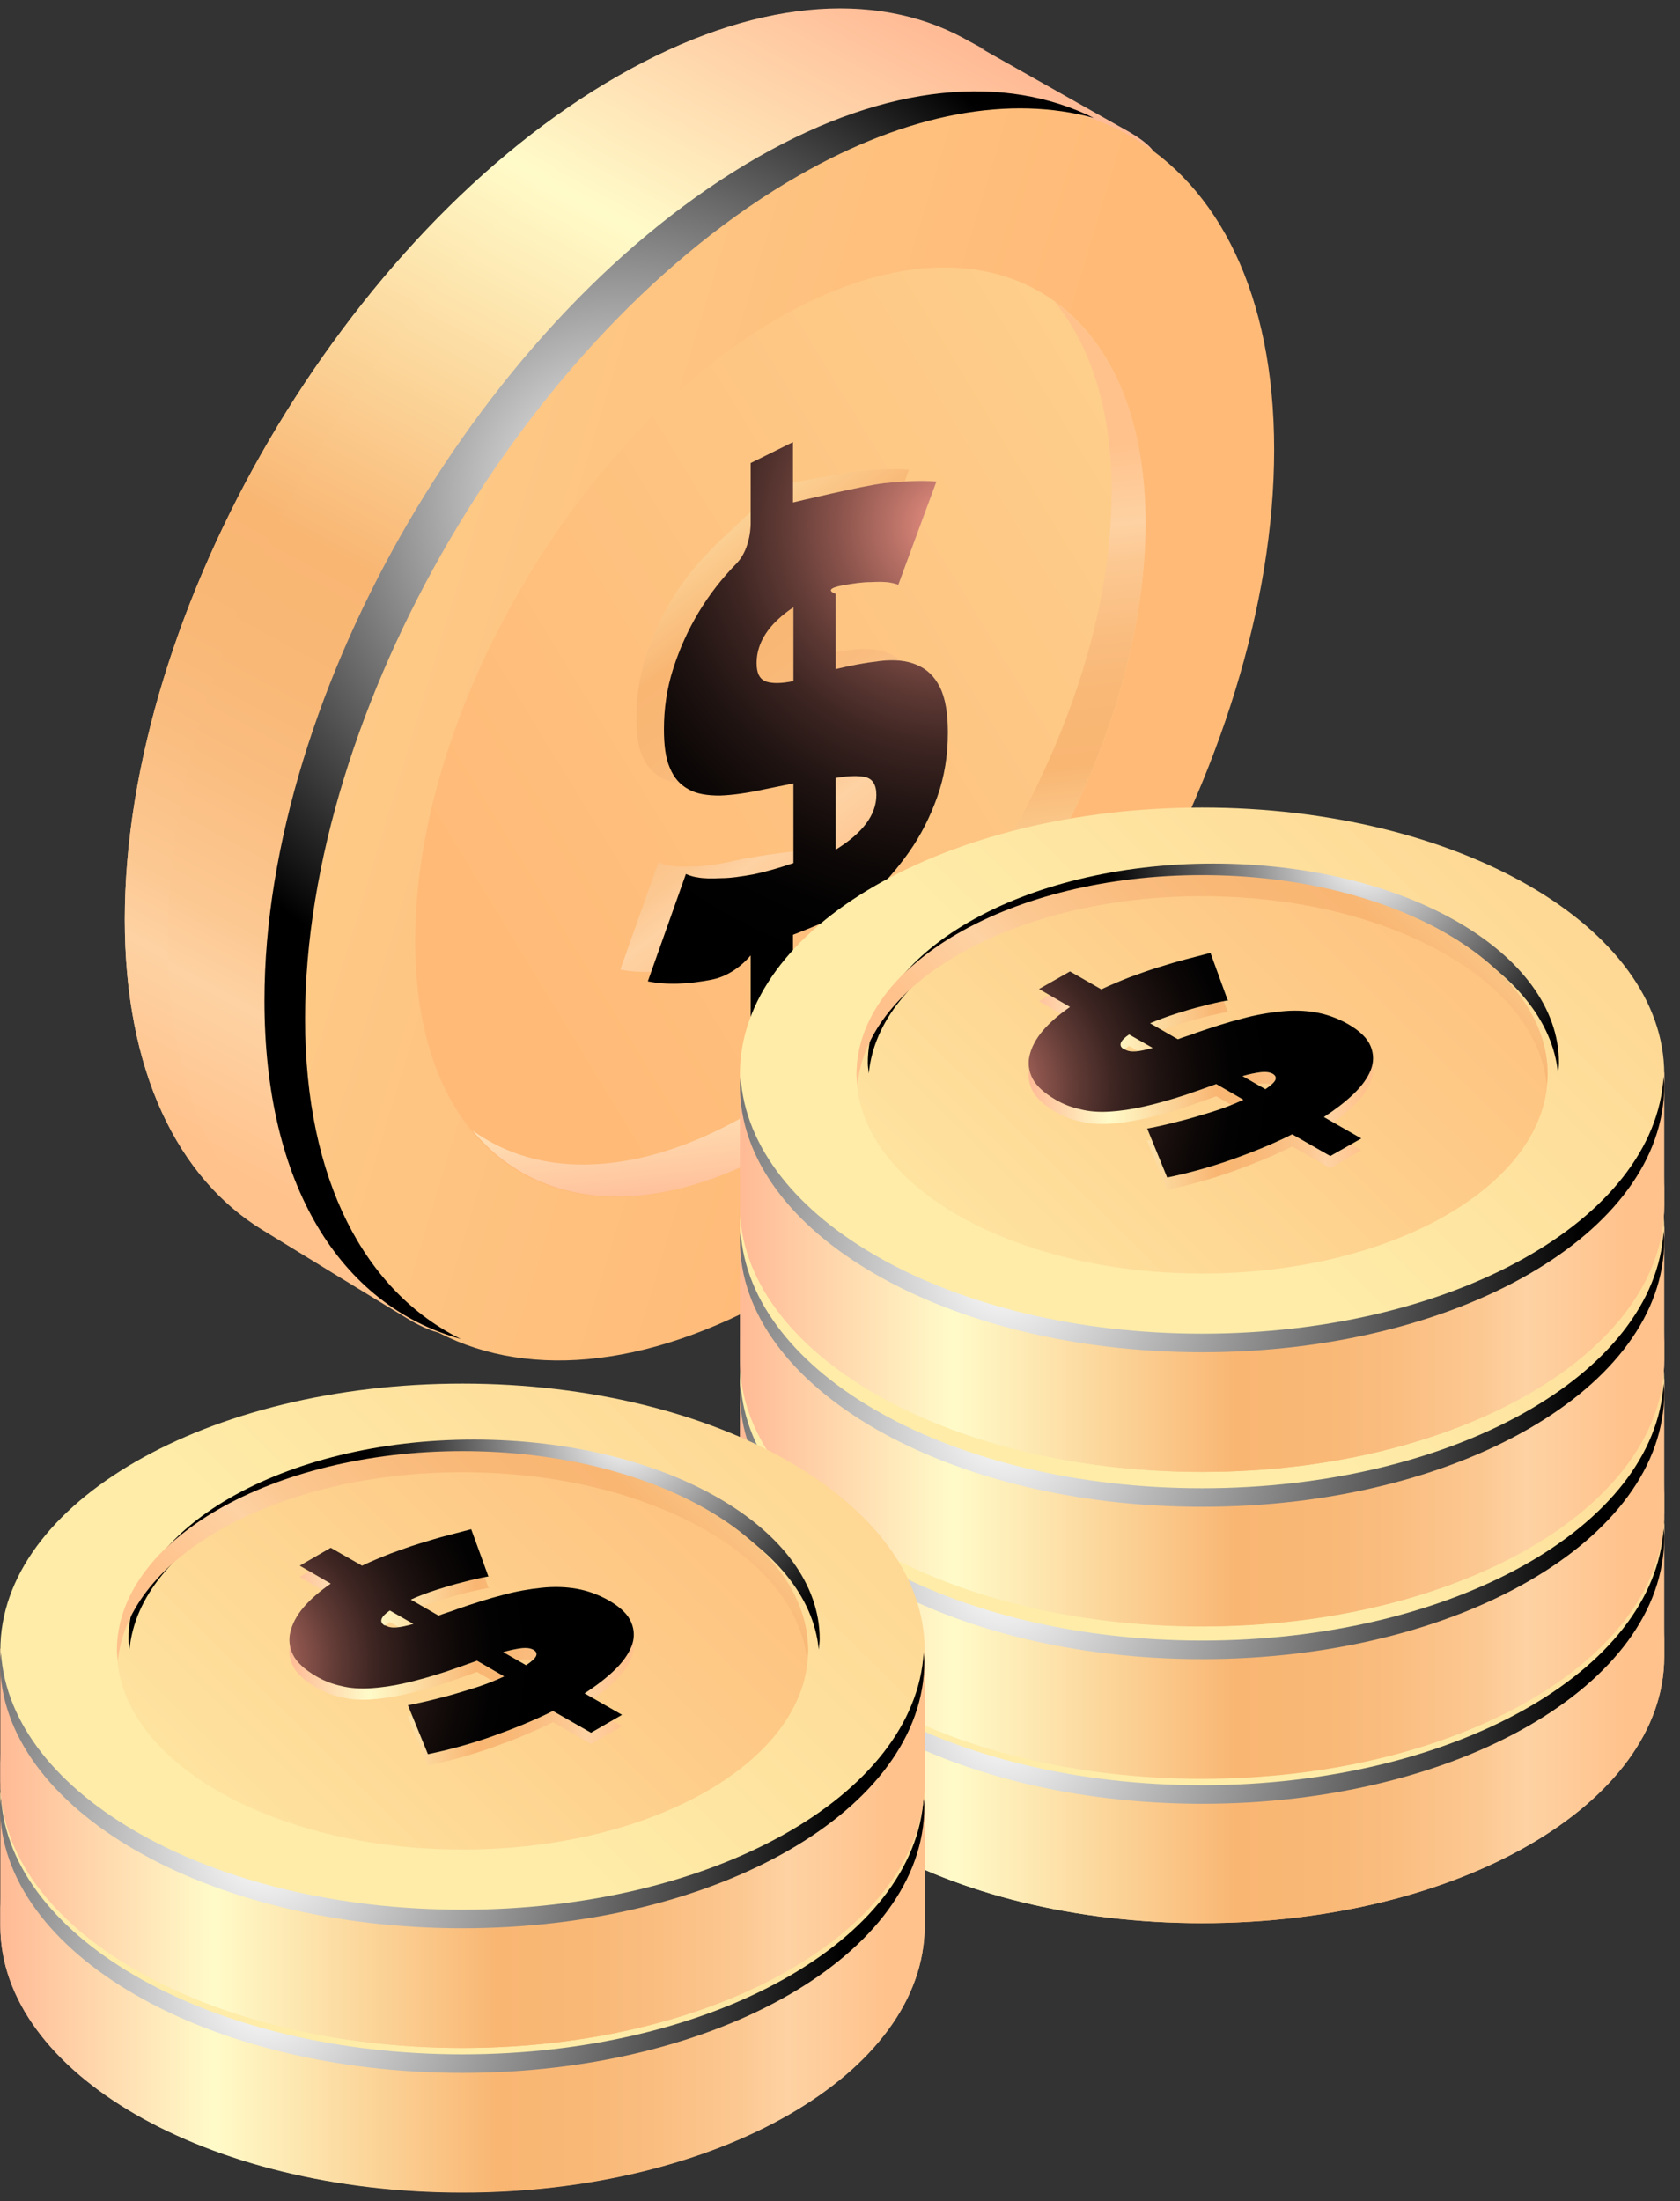 <svg width="100" height="131" viewBox="0 0 100 131" fill="none" xmlns="http://www.w3.org/2000/svg">
<rect x="0" y="0" width="100" height="131" fill="#333333" stroke="none"/>
<path d="M7.428 54.738C7.428 63.748 10.577 70.137 15.665 73.231C15.816 73.331 24.381 78.572 24.532 78.647C29.847 81.592 26.446 74.903 34.507 70.311C50.729 61.027 63.903 38.541 63.903 20.098C63.903 10.964 72.417 10.889 67.203 7.844C67.052 7.769 57.48 2.354 57.328 2.279C52.039 -0.566 44.784 -0.042 36.824 4.525C20.577 13.784 7.428 36.27 7.428 54.738Z" fill="url(#paint0_linear_1_2364)"/>
<path d="M17.051 60.379C17.051 78.822 30.2 86.259 46.447 76.975C62.669 67.691 75.843 45.205 75.843 26.762C75.843 8.319 62.669 0.882 46.421 10.165C30.2 19.45 17.025 41.936 17.025 60.379H17.051Z" fill="url(#paint1_linear_1_2364)"/>
<path d="M24.708 56.011C24.708 69.663 34.431 75.153 46.447 68.29C58.437 61.427 68.185 44.806 68.185 31.154C68.185 17.503 58.462 12.012 46.447 18.875C34.456 25.739 24.708 42.36 24.708 56.011Z" fill="url(#paint2_linear_1_2364)"/>
<path style="mix-blend-mode:multiply" d="M44.431 66.393C56.422 59.53 66.17 42.909 66.17 29.257C66.17 24.366 64.91 20.547 62.769 17.952C66.145 20.373 68.185 24.89 68.185 31.129C68.185 44.781 58.462 61.402 46.447 68.265C38.739 72.682 31.988 71.959 28.134 67.292C32.114 70.162 37.933 70.087 44.431 66.368V66.393Z" fill="url(#paint3_linear_1_2364)"/>
<path style="mix-blend-mode:multiply" d="M36.824 4.5C44.809 -0.067 52.039 -0.591 57.328 2.254C57.328 2.254 57.858 2.554 58.663 2.978C53.5 0.807 46.749 1.53 39.368 5.748C23.146 15.032 9.972 37.518 9.972 55.961C9.972 64.971 13.121 71.36 18.209 74.454C18.335 74.529 15.816 73.281 15.665 73.207C10.552 70.112 7.428 63.723 7.428 54.714C7.428 36.27 20.577 13.784 36.824 4.5Z" fill="url(#paint4_linear_1_2364)"/>
<path style="mix-blend-mode:color-dodge" d="M45.137 9.342C52.92 4.899 59.873 4.425 65.112 7.021C60.2 5.673 54.129 6.671 47.555 10.44C31.333 19.724 18.159 42.21 18.159 60.653C18.159 70.261 21.736 76.875 27.429 79.695C20.25 77.699 15.741 70.511 15.741 59.555C15.741 41.112 28.89 18.626 45.137 9.342Z" fill="url(#paint5_radial_1_2364)"/>
<path style="mix-blend-mode:multiply" d="M51.862 34.149C51.862 34.149 51.611 34.049 51.308 33.999C51.006 33.949 50.628 33.949 50.15 33.974C49.671 33.974 49.167 34.049 48.588 34.149C48.008 34.249 47.429 34.423 47.253 34.673V39.515L47.857 39.215C48.915 38.941 49.898 38.766 50.754 38.666C51.611 38.566 52.341 38.641 52.92 38.891C53.525 39.14 53.978 39.565 54.306 40.213C54.633 40.862 54.784 41.761 54.784 42.934C54.784 44.281 54.583 45.554 54.155 46.752C53.726 47.95 53.172 49.048 52.467 50.046C51.762 51.045 50.956 51.968 50.049 52.792C49.142 53.615 44.709 54.963 44.709 54.963V60.329V56.161C44.709 56.161 42.139 57.334 40.729 57.608C39.318 57.883 38.059 57.933 36.925 57.708L39.192 51.319C39.192 51.319 39.494 51.469 39.872 51.519C40.25 51.594 40.703 51.594 41.283 51.569C41.837 51.569 42.492 51.469 43.197 51.344C43.903 51.194 44.633 50.995 47.253 50.67V45.928L43.877 46.278C42.845 46.502 41.963 46.627 41.207 46.652C40.452 46.652 39.822 46.553 39.343 46.278C38.84 46.003 38.487 45.579 38.235 45.005C37.983 44.431 37.882 43.657 37.882 42.709C37.882 41.461 38.059 40.263 38.436 39.09C38.814 37.917 39.318 36.794 39.948 35.746C40.578 34.698 41.333 33.725 42.215 32.826C43.071 31.928 44.709 30.455 44.709 30.455V25.614V29.207C44.709 29.207 49.822 28.184 51.006 28.059C52.19 27.935 53.248 27.885 54.104 27.96L51.837 34.099L51.862 34.149ZM42.517 38.791C42.517 39.39 42.694 39.739 43.071 39.889C43.449 40.014 43.978 40.014 44.709 39.864V35.472C43.248 36.445 42.517 37.568 42.517 38.791ZM49.646 46.652C49.646 46.028 49.419 45.679 48.991 45.579C48.563 45.479 47.958 45.504 47.227 45.629V49.897C48.84 48.898 49.646 47.825 49.646 46.627V46.652Z" fill="url(#paint6_linear_1_2364)"/>
<path d="M53.525 34.823C53.525 34.823 53.273 34.723 52.971 34.673C52.668 34.623 52.291 34.623 51.812 34.648C51.333 34.648 50.83 34.723 50.25 34.823C49.671 34.923 49.091 35.098 49.746 35.347V40.189L49.495 39.889C50.552 39.615 51.535 39.44 52.391 39.34C53.248 39.24 53.978 39.315 54.557 39.565C55.162 39.814 55.615 40.239 55.943 40.888C56.27 41.536 56.422 42.435 56.422 43.608C56.422 44.956 56.22 46.228 55.792 47.426C55.364 48.624 54.809 49.722 54.104 50.721C53.399 51.719 52.593 52.642 51.686 53.466C50.779 54.289 47.202 55.637 47.202 55.637V59.78L44.683 61.028V56.86C44.683 56.86 43.776 58.033 42.366 58.307C40.955 58.582 39.696 58.632 38.562 58.407L40.829 52.018C40.829 52.018 41.132 52.168 41.509 52.218C41.887 52.293 42.341 52.293 42.92 52.268C43.474 52.268 44.129 52.168 44.834 52.043C45.54 51.894 46.27 51.694 47.227 51.369V46.628L45.515 46.977C44.482 47.202 43.6 47.326 42.844 47.351C42.089 47.351 41.459 47.252 40.98 46.977C40.477 46.703 40.124 46.303 39.872 45.704C39.62 45.13 39.52 44.357 39.52 43.408C39.52 42.16 39.696 40.962 40.074 39.789C40.452 38.617 40.955 37.493 41.585 36.445C42.215 35.397 42.97 34.424 43.852 33.525C44.709 32.627 44.683 31.154 44.683 31.154V27.561L47.202 26.313V29.907C47.202 29.907 51.459 28.883 52.643 28.759C53.827 28.634 54.885 28.584 55.742 28.659L53.474 34.798L53.525 34.823ZM45.036 39.465C45.036 40.064 45.212 40.413 45.59 40.563C45.968 40.688 46.497 40.688 47.227 40.538V36.146C45.767 37.119 45.036 38.242 45.036 39.465ZM52.165 47.326C52.165 46.703 51.938 46.353 51.51 46.253C51.081 46.154 50.477 46.178 49.746 46.303V50.571C51.358 49.572 52.165 48.499 52.165 47.301V47.326Z" fill="url(#paint7_linear_1_2364)"/>
<g style="mix-blend-mode:color-dodge">
<path d="M53.525 34.823C53.525 34.823 53.273 34.723 52.971 34.673C52.668 34.623 52.291 34.623 51.812 34.648C51.333 34.648 50.83 34.723 50.25 34.823C49.671 34.923 49.091 35.098 49.746 35.347V40.189L49.495 39.889C50.552 39.615 51.535 39.44 52.391 39.34C53.248 39.24 53.978 39.315 54.557 39.565C55.162 39.814 55.615 40.239 55.943 40.888C56.27 41.536 56.422 42.435 56.422 43.608C56.422 44.956 56.22 46.228 55.792 47.426C55.364 48.624 54.809 49.722 54.104 50.721C53.399 51.719 52.593 52.642 51.686 53.466C50.779 54.289 47.202 55.637 47.202 55.637V59.78L44.683 61.028V56.86C44.683 56.86 43.776 58.033 42.366 58.307C40.955 58.582 39.696 58.632 38.562 58.407L40.829 52.018C40.829 52.018 41.132 52.168 41.509 52.218C41.887 52.293 42.341 52.293 42.92 52.268C43.474 52.268 44.129 52.168 44.834 52.043C45.54 51.894 46.27 51.694 47.227 51.369V46.628L45.515 46.977C44.482 47.202 43.6 47.326 42.844 47.351C42.089 47.351 41.459 47.252 40.98 46.977C40.477 46.703 40.124 46.303 39.872 45.704C39.62 45.13 39.52 44.357 39.52 43.408C39.52 42.16 39.696 40.962 40.074 39.789C40.452 38.617 40.955 37.493 41.585 36.445C42.215 35.397 42.97 34.424 43.852 33.525C44.709 32.627 44.683 31.154 44.683 31.154V27.561L47.202 26.313V29.907C47.202 29.907 51.459 28.883 52.643 28.759C53.827 28.634 54.885 28.584 55.742 28.659L53.474 34.798L53.525 34.823ZM45.036 39.465C45.036 40.064 45.212 40.413 45.59 40.563C45.968 40.688 46.497 40.688 47.227 40.538V36.146C45.767 37.119 45.036 38.242 45.036 39.465ZM52.165 47.326C52.165 46.703 51.938 46.353 51.51 46.253C51.081 46.154 50.477 46.178 49.746 46.303V50.571C51.358 49.572 52.165 48.499 52.165 47.301V47.326Z" fill="url(#paint8_radial_1_2364)"/>
</g>
<path d="M99.062 90.692H44.042V98.387C44.042 98.387 44.042 98.539 44.042 98.597C44.042 107.358 56.365 114.462 71.552 114.462C86.74 114.462 99.062 107.358 99.062 98.597C99.062 98.52 99.062 98.444 99.062 98.387V90.692Z" fill="url(#paint9_linear_1_2364)"/>
<g style="mix-blend-mode:multiply">
<path d="M71.552 112.767C56.365 112.767 44.042 105.663 44.042 96.901V98.387C44.042 98.387 44.042 98.54 44.042 98.597C44.042 107.358 56.365 114.463 71.552 114.463C86.74 114.463 99.062 107.358 99.062 98.597C99.062 98.52 99.062 98.444 99.062 98.387V96.901C99.062 105.663 86.74 112.767 71.552 112.767Z" fill="url(#paint10_linear_1_2364)"/>
</g>
<path d="M71.552 106.653C86.746 106.653 99.062 99.55 99.062 90.787C99.062 82.025 86.746 74.921 71.552 74.921C56.359 74.921 44.042 82.025 44.042 90.787C44.042 99.55 56.359 106.653 71.552 106.653Z" fill="url(#paint11_linear_1_2364)"/>
<path style="mix-blend-mode:screen" d="M71.552 106.253C56.673 106.253 44.6 99.435 44.081 90.94C44.081 91.13 44.042 91.302 44.042 91.492C44.042 100.254 56.365 107.358 71.552 107.358C86.74 107.358 99.062 100.254 99.062 91.492C99.062 91.302 99.024 91.13 99.024 90.94C98.524 99.454 86.432 106.253 71.552 106.253Z" fill="url(#paint12_radial_1_2364)"/>
<path d="M92.123 90.787C92.123 97.339 82.914 102.653 71.552 102.653C60.191 102.653 50.983 97.339 50.983 90.787C50.983 84.235 60.191 78.921 71.552 78.921C82.914 78.921 92.123 84.235 92.123 90.787Z" fill="url(#paint13_linear_1_2364)"/>
<path style="mix-blend-mode:screen" d="M72.225 79.531C83.222 79.531 92.161 84.502 92.738 90.768C92.757 90.559 92.795 90.349 92.795 90.14C92.795 83.588 83.587 78.274 72.225 78.274C60.864 78.274 51.655 83.588 51.655 90.14C51.655 90.349 51.694 90.559 51.713 90.768C52.29 84.521 61.229 79.531 72.225 79.531Z" fill="url(#paint14_radial_1_2364)"/>
<path style="mix-blend-mode:multiply" d="M71.552 80.197C82.549 80.197 91.488 85.168 92.065 91.435C92.084 91.225 92.123 91.016 92.123 90.806C92.123 84.254 82.914 78.94 71.552 78.94C60.191 78.94 50.983 84.254 50.983 90.806C50.983 91.016 51.021 91.225 51.04 91.435C51.617 85.188 60.556 80.197 71.552 80.197Z" fill="url(#paint15_linear_1_2364)"/>
<path style="mix-blend-mode:color-dodge" d="M85.99 75.512C92.18 77.588 96.333 81.74 95.295 84.788C94.257 87.816 88.393 88.597 82.222 86.502C76.032 84.426 71.879 80.273 72.918 77.226C73.956 74.178 79.819 73.417 85.99 75.512Z" fill="url(#paint16_radial_1_2364)"/>
<g style="mix-blend-mode:multiply">
<path d="M73.129 87.073C72.61 87.168 72.091 87.283 71.533 87.435C71.053 87.549 70.553 87.702 70.014 87.873C69.476 88.045 68.957 88.235 68.457 88.464L70.111 89.416C70.264 89.359 70.457 89.283 70.649 89.225C70.841 89.168 71.053 89.092 71.245 89.016C72.187 88.692 73.071 88.406 73.898 88.197C74.725 87.968 75.513 87.835 76.243 87.759C76.974 87.683 77.666 87.702 78.319 87.816C78.973 87.93 79.607 88.159 80.223 88.502C80.953 88.921 81.395 89.359 81.588 89.835C81.78 90.311 81.78 90.787 81.588 91.263C81.395 91.74 81.049 92.216 80.549 92.692C80.05 93.168 79.473 93.606 78.8 94.044L81.03 95.32L79.184 96.387L76.916 95.092C75.782 95.663 74.552 96.159 73.263 96.616C71.956 97.073 70.687 97.416 69.476 97.663L68.284 94.749C68.9 94.635 69.553 94.482 70.207 94.311C70.764 94.178 71.379 93.987 72.072 93.778C72.764 93.568 73.398 93.321 74.013 93.035L72.398 92.102C71.822 92.311 71.226 92.521 70.611 92.73C69.688 93.035 68.861 93.263 68.111 93.435C67.362 93.606 66.669 93.701 66.054 93.74C65.42 93.778 64.843 93.74 64.324 93.606C63.786 93.492 63.286 93.302 62.805 93.016C62.152 92.635 61.69 92.216 61.46 91.778C61.229 91.321 61.171 90.864 61.287 90.387C61.402 89.911 61.652 89.416 62.075 88.921C62.498 88.425 63.036 87.968 63.69 87.511L61.844 86.445L63.69 85.397L65.555 86.464C66.112 86.197 66.669 85.969 67.246 85.74C67.823 85.53 68.4 85.321 68.957 85.15C69.534 84.978 70.072 84.807 70.591 84.673C71.11 84.54 71.61 84.407 72.052 84.292L73.071 87.092L73.129 87.073ZM66.919 89.987C67.112 90.102 67.323 90.14 67.592 90.121C67.861 90.102 68.207 90.025 68.611 89.911L67.208 89.111C66.65 89.492 66.554 89.797 66.9 90.006L66.919 89.987ZM75.763 91.454C75.59 91.359 75.359 91.321 75.032 91.359C74.725 91.397 74.359 91.473 73.956 91.587L75.32 92.368C75.666 92.14 75.859 91.949 75.916 91.816C75.974 91.663 75.916 91.549 75.763 91.454Z" fill="url(#paint17_linear_1_2364)"/>
</g>
<path d="M73.129 86.388C72.61 86.483 72.091 86.597 71.533 86.749C71.053 86.864 70.553 87.016 70.014 87.188C69.476 87.359 68.957 87.549 68.457 87.778L70.111 88.73C70.264 88.673 70.457 88.597 70.649 88.54C70.841 88.483 71.053 88.406 71.245 88.33C72.187 88.007 73.071 87.721 73.898 87.511C74.725 87.283 75.513 87.149 76.243 87.073C76.974 86.997 77.666 87.016 78.319 87.13C78.973 87.245 79.607 87.473 80.223 87.816C80.953 88.235 81.395 88.673 81.588 89.149C81.78 89.626 81.78 90.102 81.588 90.578C81.395 91.054 81.049 91.53 80.549 92.006C80.05 92.483 79.473 92.921 78.8 93.359L81.03 94.635L79.184 95.682L76.916 94.387C75.782 94.959 74.552 95.454 73.263 95.911C71.956 96.368 70.687 96.711 69.476 96.959L68.284 94.044C68.9 93.93 69.553 93.778 70.207 93.606C70.764 93.473 71.379 93.282 72.072 93.073C72.764 92.864 73.398 92.616 74.013 92.33L72.398 91.397C71.822 91.606 71.226 91.816 70.611 92.025C69.688 92.33 68.861 92.559 68.111 92.73C67.362 92.901 66.669 92.997 66.054 93.035C65.42 93.073 64.843 93.035 64.324 92.902C63.786 92.787 63.286 92.597 62.805 92.311C62.152 91.93 61.69 91.511 61.46 91.073C61.229 90.616 61.171 90.159 61.287 89.683C61.402 89.207 61.652 88.711 62.075 88.216C62.498 87.721 63.036 87.264 63.69 86.807L61.844 85.74L63.69 84.673L65.555 85.74C66.112 85.473 66.669 85.245 67.246 85.016C67.823 84.807 68.4 84.597 68.957 84.426C69.515 84.254 70.072 84.083 70.591 83.95C71.11 83.816 71.61 83.683 72.052 83.569L73.071 86.368L73.129 86.388ZM66.919 89.302C67.112 89.416 67.323 89.454 67.592 89.435C67.861 89.416 68.207 89.34 68.611 89.225L67.208 88.425C66.65 88.806 66.554 89.111 66.9 89.302H66.919ZM75.763 90.768C75.59 90.673 75.359 90.635 75.032 90.673C74.725 90.711 74.359 90.787 73.956 90.902L75.32 91.683C75.666 91.454 75.859 91.263 75.916 91.13C75.974 90.978 75.916 90.864 75.763 90.768Z" fill="url(#paint18_linear_1_2364)"/>
<path style="mix-blend-mode:color-dodge" d="M73.129 86.388C72.61 86.483 72.091 86.597 71.533 86.749C71.053 86.864 70.553 87.016 70.014 87.188C69.476 87.359 68.957 87.549 68.457 87.778L70.111 88.73C70.264 88.673 70.457 88.597 70.649 88.54C70.841 88.483 71.053 88.406 71.245 88.33C72.187 88.007 73.071 87.721 73.898 87.511C74.725 87.283 75.513 87.149 76.243 87.073C76.974 86.997 77.666 87.016 78.319 87.13C78.973 87.245 79.607 87.473 80.223 87.816C80.953 88.235 81.395 88.673 81.588 89.149C81.78 89.626 81.78 90.102 81.588 90.578C81.395 91.054 81.049 91.53 80.549 92.006C80.05 92.483 79.473 92.921 78.8 93.359L81.03 94.635L79.184 95.682L76.916 94.387C75.782 94.959 74.552 95.454 73.263 95.911C71.956 96.368 70.687 96.711 69.476 96.959L68.284 94.044C68.9 93.93 69.553 93.778 70.207 93.606C70.764 93.473 71.379 93.282 72.072 93.073C72.764 92.864 73.398 92.616 74.013 92.33L72.398 91.397C71.822 91.606 71.226 91.816 70.611 92.025C69.688 92.33 68.861 92.559 68.111 92.73C67.362 92.901 66.669 92.997 66.054 93.035C65.42 93.073 64.843 93.035 64.324 92.902C63.786 92.787 63.286 92.597 62.805 92.311C62.152 91.93 61.69 91.511 61.46 91.073C61.229 90.616 61.171 90.159 61.287 89.683C61.402 89.207 61.652 88.711 62.075 88.216C62.498 87.721 63.036 87.264 63.69 86.807L61.844 85.74L63.69 84.673L65.555 85.74C66.112 85.473 66.669 85.245 67.246 85.016C67.823 84.807 68.4 84.597 68.957 84.426C69.515 84.254 70.072 84.083 70.591 83.95C71.11 83.816 71.61 83.683 72.052 83.569L73.071 86.368L73.129 86.388ZM66.919 89.302C67.112 89.416 67.323 89.454 67.592 89.435C67.861 89.416 68.207 89.34 68.611 89.225L67.208 88.425C66.65 88.806 66.554 89.111 66.9 89.302H66.919ZM75.763 90.768C75.59 90.673 75.359 90.635 75.032 90.673C74.725 90.711 74.359 90.787 73.956 90.902L75.32 91.683C75.666 91.454 75.859 91.263 75.916 91.13C75.974 90.978 75.916 90.864 75.763 90.768Z" fill="url(#paint19_radial_1_2364)"/>
<path d="M99.062 82.083H44.042V89.778C44.042 89.778 44.042 89.93 44.042 89.987C44.042 98.749 56.365 105.853 71.552 105.853C86.74 105.853 99.062 98.749 99.062 89.987C99.062 89.911 99.062 89.835 99.062 89.778V82.083Z" fill="url(#paint20_linear_1_2364)"/>
<g style="mix-blend-mode:multiply">
<path d="M71.552 104.177C56.365 104.177 44.042 97.073 44.042 88.311V89.797C44.042 89.797 44.042 89.949 44.042 90.007C44.042 98.768 56.365 105.873 71.552 105.873C86.74 105.873 99.062 98.768 99.062 90.007C99.062 89.93 99.062 89.854 99.062 89.797V88.311C99.062 97.073 86.74 104.177 71.552 104.177Z" fill="url(#paint21_linear_1_2364)"/>
</g>
<path d="M71.552 98.063C86.746 98.063 99.062 90.96 99.062 82.197C99.062 73.435 86.746 66.331 71.552 66.331C56.359 66.331 44.042 73.435 44.042 82.197C44.042 90.96 56.359 98.063 71.552 98.063Z" fill="url(#paint22_linear_1_2364)"/>
<path style="mix-blend-mode:screen" d="M71.552 97.644C56.673 97.644 44.6 90.825 44.081 82.331C44.081 82.521 44.042 82.692 44.042 82.883C44.042 91.644 56.365 98.749 71.552 98.749C86.74 98.749 99.062 91.644 99.062 82.883C99.062 82.692 99.024 82.521 99.024 82.331C98.524 90.844 86.432 97.644 71.552 97.644Z" fill="url(#paint23_radial_1_2364)"/>
<path d="M92.123 82.197C92.123 88.749 82.914 94.064 71.552 94.064C60.191 94.064 50.983 88.749 50.983 82.197C50.983 75.645 60.191 70.331 71.552 70.331C82.914 70.331 92.123 75.645 92.123 82.197Z" fill="url(#paint24_linear_1_2364)"/>
<path style="mix-blend-mode:screen" d="M72.225 70.921C83.222 70.921 92.161 75.893 92.738 82.159C92.757 81.95 92.795 81.74 92.795 81.531C92.795 74.978 83.587 69.664 72.225 69.664C60.864 69.664 51.655 74.978 51.655 81.531C51.655 81.74 51.694 81.95 51.713 82.159C52.29 75.912 61.229 70.921 72.225 70.921Z" fill="url(#paint25_radial_1_2364)"/>
<path style="mix-blend-mode:multiply" d="M71.552 71.607C82.549 71.607 91.488 76.578 92.065 82.845C92.084 82.635 92.123 82.426 92.123 82.216C92.123 75.664 82.914 70.35 71.552 70.35C60.191 70.35 50.983 75.664 50.983 82.216C50.983 82.426 51.021 82.635 51.04 82.845C51.617 76.597 60.556 71.607 71.552 71.607Z" fill="url(#paint26_linear_1_2364)"/>
<path style="mix-blend-mode:color-dodge" d="M85.99 66.903C92.18 68.979 96.333 73.131 95.295 76.179C94.257 79.207 88.393 79.988 82.222 77.893C76.032 75.817 71.879 71.665 72.918 68.617C73.956 65.57 79.819 64.808 85.99 66.903Z" fill="url(#paint27_radial_1_2364)"/>
<g style="mix-blend-mode:multiply">
<path d="M73.129 78.464C72.61 78.559 72.091 78.674 71.533 78.826C71.053 78.94 70.553 79.093 70.014 79.264C69.476 79.435 68.957 79.626 68.457 79.854L70.111 80.807C70.264 80.75 70.457 80.673 70.649 80.616C70.841 80.559 71.053 80.483 71.245 80.407C72.187 80.083 73.071 79.797 73.898 79.588C74.725 79.359 75.513 79.226 76.243 79.15C76.974 79.073 77.666 79.093 78.319 79.207C78.973 79.321 79.607 79.55 80.223 79.892C80.953 80.311 81.395 80.75 81.588 81.226C81.78 81.702 81.78 82.178 81.588 82.654C81.395 83.13 81.049 83.607 80.549 84.083C80.05 84.559 79.473 84.997 78.8 85.435L81.03 86.711L79.184 87.759L76.916 86.464C75.782 87.035 74.552 87.53 73.263 87.987C71.956 88.445 70.687 88.787 69.476 89.035L68.284 86.121C68.9 86.007 69.553 85.854 70.207 85.683C70.764 85.549 71.379 85.359 72.072 85.149C72.764 84.94 73.398 84.692 74.013 84.407L72.398 83.473C71.822 83.683 71.226 83.892 70.611 84.102C69.688 84.407 68.861 84.635 68.111 84.807C67.362 84.978 66.669 85.073 66.054 85.111C65.42 85.149 64.843 85.111 64.324 84.978C63.786 84.864 63.286 84.673 62.805 84.388C62.152 84.007 61.69 83.588 61.46 83.15C61.229 82.692 61.171 82.235 61.287 81.759C61.402 81.283 61.652 80.788 62.075 80.292C62.498 79.797 63.036 79.34 63.69 78.883L61.844 77.816L63.69 76.75L65.555 77.816C66.112 77.55 66.669 77.321 67.246 77.093C67.823 76.883 68.4 76.674 68.957 76.502C69.534 76.331 70.072 76.159 70.591 76.026C71.11 75.893 71.61 75.759 72.052 75.645L73.071 78.445L73.129 78.464ZM66.919 81.378C67.112 81.492 67.323 81.531 67.592 81.511C67.861 81.492 68.207 81.416 68.611 81.302L67.208 80.502C66.65 80.883 66.554 81.188 66.9 81.397L66.919 81.378ZM75.763 82.845C75.59 82.749 75.359 82.711 75.032 82.749C74.725 82.788 74.359 82.864 73.956 82.978L75.32 83.759C75.666 83.53 75.859 83.34 75.916 83.207C75.974 83.054 75.916 82.94 75.763 82.845Z" fill="url(#paint28_linear_1_2364)"/>
</g>
<path d="M73.129 77.778C72.61 77.874 72.091 77.988 71.533 78.14C71.053 78.255 70.553 78.407 70.014 78.578C69.476 78.75 68.957 78.94 68.457 79.169L70.111 80.121C70.264 80.064 70.457 79.988 70.649 79.931C70.841 79.874 71.053 79.797 71.245 79.721C72.187 79.397 73.071 79.112 73.898 78.902C74.725 78.674 75.513 78.54 76.243 78.464C76.974 78.388 77.666 78.407 78.319 78.521C78.973 78.635 79.607 78.864 80.223 79.207C80.953 79.626 81.395 80.064 81.588 80.54C81.78 81.016 81.78 81.493 81.588 81.969C81.395 82.445 81.049 82.921 80.549 83.397C80.05 83.873 79.473 84.311 78.8 84.749L81.03 86.026L79.184 87.092L76.916 85.797C75.782 86.368 74.552 86.864 73.263 87.321C71.956 87.778 70.687 88.121 69.476 88.368L68.284 85.454C68.9 85.34 69.553 85.188 70.207 85.016C70.764 84.883 71.379 84.692 72.072 84.483C72.764 84.273 73.398 84.026 74.013 83.74L72.398 82.807C71.822 83.016 71.226 83.226 70.611 83.435C69.688 83.74 68.861 83.969 68.111 84.14C67.362 84.311 66.669 84.407 66.054 84.445C65.42 84.483 64.843 84.445 64.324 84.311C63.786 84.197 63.286 84.007 62.805 83.721C62.152 83.34 61.69 82.921 61.46 82.483C61.229 82.026 61.171 81.569 61.287 81.093C61.402 80.616 61.652 80.121 62.075 79.626C62.498 79.131 63.036 78.674 63.69 78.216L61.844 77.15L63.69 76.083L65.555 77.15C66.112 76.883 66.669 76.655 67.246 76.426C67.823 76.217 68.4 76.007 68.957 75.836C69.515 75.664 70.072 75.493 70.591 75.359C71.11 75.226 71.61 75.093 72.052 74.978L73.071 77.778H73.129ZM66.919 80.693C67.112 80.807 67.323 80.845 67.592 80.826C67.861 80.807 68.207 80.731 68.611 80.616L67.208 79.816C66.65 80.197 66.554 80.502 66.9 80.712L66.919 80.693ZM75.763 82.159C75.59 82.064 75.359 82.026 75.032 82.064C74.725 82.102 74.359 82.178 73.956 82.293L75.32 83.073C75.666 82.845 75.859 82.654 75.916 82.521C75.974 82.369 75.916 82.254 75.763 82.159Z" fill="url(#paint29_linear_1_2364)"/>
<path style="mix-blend-mode:color-dodge" d="M73.129 77.778C72.61 77.874 72.091 77.988 71.533 78.14C71.053 78.255 70.553 78.407 70.014 78.578C69.476 78.75 68.957 78.94 68.457 79.169L70.111 80.121C70.264 80.064 70.457 79.988 70.649 79.931C70.841 79.874 71.053 79.797 71.245 79.721C72.187 79.397 73.071 79.112 73.898 78.902C74.725 78.674 75.513 78.54 76.243 78.464C76.974 78.388 77.666 78.407 78.319 78.521C78.973 78.635 79.607 78.864 80.223 79.207C80.953 79.626 81.395 80.064 81.588 80.54C81.78 81.016 81.78 81.493 81.588 81.969C81.395 82.445 81.049 82.921 80.549 83.397C80.05 83.873 79.473 84.311 78.8 84.749L81.03 86.026L79.184 87.092L76.916 85.797C75.782 86.368 74.552 86.864 73.263 87.321C71.956 87.778 70.687 88.121 69.476 88.368L68.284 85.454C68.9 85.34 69.553 85.188 70.207 85.016C70.764 84.883 71.379 84.692 72.072 84.483C72.764 84.273 73.398 84.026 74.013 83.74L72.398 82.807C71.822 83.016 71.226 83.226 70.611 83.435C69.688 83.74 68.861 83.969 68.111 84.14C67.362 84.311 66.669 84.407 66.054 84.445C65.42 84.483 64.843 84.445 64.324 84.311C63.786 84.197 63.286 84.007 62.805 83.721C62.152 83.34 61.69 82.921 61.46 82.483C61.229 82.026 61.171 81.569 61.287 81.093C61.402 80.616 61.652 80.121 62.075 79.626C62.498 79.131 63.036 78.674 63.69 78.216L61.844 77.15L63.69 76.083L65.555 77.15C66.112 76.883 66.669 76.655 67.246 76.426C67.823 76.217 68.4 76.007 68.957 75.836C69.515 75.664 70.072 75.493 70.591 75.359C71.11 75.226 71.61 75.093 72.052 74.978L73.071 77.778H73.129ZM66.919 80.693C67.112 80.807 67.323 80.845 67.592 80.826C67.861 80.807 68.207 80.731 68.611 80.616L67.208 79.816C66.65 80.197 66.554 80.502 66.9 80.712L66.919 80.693ZM75.763 82.159C75.59 82.064 75.359 82.026 75.032 82.064C74.725 82.102 74.359 82.178 73.956 82.293L75.32 83.073C75.666 82.845 75.859 82.654 75.916 82.521C75.974 82.369 75.916 82.254 75.763 82.159Z" fill="url(#paint30_radial_1_2364)"/>
<path d="M99.062 73.017H44.042V80.712C44.042 80.712 44.042 80.864 44.042 80.921C44.042 89.683 56.365 96.787 71.552 96.787C86.74 96.787 99.062 89.683 99.062 80.921C99.062 80.845 99.062 80.769 99.062 80.712V73.017Z" fill="url(#paint31_linear_1_2364)"/>
<g style="mix-blend-mode:multiply">
<path d="M71.552 95.111C56.365 95.111 44.042 88.007 44.042 79.245V80.731C44.042 80.731 44.042 80.883 44.042 80.94C44.042 89.702 56.365 96.806 71.552 96.806C86.74 96.806 99.062 89.702 99.062 80.94C99.062 80.864 99.062 80.788 99.062 80.731V79.245C99.062 88.007 86.74 95.111 71.552 95.111Z" fill="url(#paint32_linear_1_2364)"/>
</g>
<path d="M71.552 88.997C86.746 88.997 99.062 81.893 99.062 73.131C99.062 64.368 86.746 57.265 71.552 57.265C56.359 57.265 44.042 64.368 44.042 73.131C44.042 81.893 56.359 88.997 71.552 88.997Z" fill="url(#paint33_linear_1_2364)"/>
<path style="mix-blend-mode:screen" d="M71.552 88.578C56.673 88.578 44.6 81.759 44.081 73.264C44.081 73.455 44.042 73.626 44.042 73.817C44.042 82.578 56.365 89.683 71.552 89.683C86.74 89.683 99.062 82.578 99.062 73.817C99.062 73.626 99.024 73.455 99.024 73.264C98.524 81.778 86.432 88.578 71.552 88.578Z" fill="url(#paint34_radial_1_2364)"/>
<path d="M71.552 84.997C82.913 84.997 92.123 79.684 92.123 73.131C92.123 66.577 82.913 61.265 71.552 61.265C60.192 61.265 50.983 66.577 50.983 73.131C50.983 79.684 60.192 84.997 71.552 84.997Z" fill="url(#paint35_linear_1_2364)"/>
<path style="mix-blend-mode:screen" d="M72.225 61.855C83.222 61.855 92.161 66.827 92.738 73.093C92.757 72.883 92.795 72.674 92.795 72.464C92.795 65.912 83.587 60.598 72.225 60.598C60.864 60.598 51.655 65.912 51.655 72.464C51.655 72.674 51.694 72.883 51.713 73.093C52.29 66.846 61.229 61.855 72.225 61.855Z" fill="url(#paint36_radial_1_2364)"/>
<path style="mix-blend-mode:multiply" d="M71.552 62.541C82.549 62.541 91.488 67.512 92.065 73.779C92.084 73.569 92.123 73.36 92.123 73.15C92.123 66.598 82.914 61.284 71.552 61.284C60.191 61.284 50.983 66.598 50.983 73.15C50.983 73.36 51.021 73.569 51.04 73.779C51.617 67.531 60.556 62.541 71.552 62.541Z" fill="url(#paint37_linear_1_2364)"/>
<path style="mix-blend-mode:color-dodge" d="M85.99 57.836C92.18 59.913 96.333 64.065 95.295 67.112C94.257 70.141 88.393 70.921 82.222 68.826C76.032 66.75 71.879 62.598 72.918 59.551C73.956 56.522 79.819 55.741 85.99 57.836Z" fill="url(#paint38_radial_1_2364)"/>
<g style="mix-blend-mode:multiply">
<path d="M73.129 69.417C72.61 69.512 72.091 69.626 71.533 69.779C71.053 69.893 70.553 70.045 70.014 70.217C69.476 70.388 68.957 70.579 68.457 70.807L70.111 71.76C70.264 71.702 70.457 71.626 70.649 71.569C70.841 71.512 71.053 71.436 71.245 71.36C72.187 71.036 73.071 70.75 73.898 70.541C74.725 70.312 75.513 70.179 76.243 70.103C76.974 70.026 77.666 70.045 78.319 70.16C78.973 70.274 79.607 70.502 80.223 70.845C80.953 71.264 81.395 71.702 81.588 72.179C81.78 72.655 81.78 73.131 81.588 73.607C81.395 74.083 81.049 74.559 80.549 75.036C80.05 75.512 79.473 75.95 78.8 76.388L81.03 77.664L79.184 78.712L76.916 77.416C75.782 77.988 74.552 78.483 73.263 78.94C71.956 79.397 70.687 79.74 69.476 79.988L68.284 77.074C68.9 76.959 69.553 76.807 70.207 76.636C70.764 76.502 71.379 76.312 72.072 76.102C72.764 75.893 73.398 75.645 74.013 75.359L72.398 74.426C71.822 74.636 71.226 74.845 70.611 75.055C69.688 75.359 68.861 75.588 68.111 75.759C67.362 75.931 66.669 76.026 66.054 76.064C65.42 76.102 64.843 76.064 64.324 75.931C63.786 75.817 63.286 75.626 62.805 75.34C62.152 74.959 61.69 74.54 61.46 74.102C61.229 73.645 61.171 73.188 61.287 72.712C61.402 72.236 61.652 71.74 62.075 71.245C62.498 70.75 63.036 70.293 63.69 69.836L61.844 68.769L63.69 67.722L65.555 68.788C66.112 68.522 66.669 68.293 67.246 68.064C67.823 67.855 68.4 67.645 68.957 67.474C69.515 67.303 70.072 67.131 70.591 66.998C71.11 66.865 71.61 66.731 72.052 66.617L73.071 69.417H73.129ZM66.919 72.331C67.112 72.445 67.323 72.483 67.592 72.464C67.861 72.445 68.207 72.369 68.611 72.255L67.208 71.455C66.65 71.836 66.554 72.141 66.9 72.331H66.919ZM75.763 73.798C75.59 73.702 75.359 73.664 75.032 73.702C74.725 73.74 74.359 73.817 73.956 73.931L75.32 74.712C75.666 74.483 75.859 74.293 75.916 74.159C75.974 74.007 75.916 73.893 75.763 73.798Z" fill="url(#paint39_linear_1_2364)"/>
</g>
<path d="M73.129 68.731C72.61 68.826 72.091 68.941 71.533 69.093C71.053 69.207 70.553 69.36 70.014 69.531C69.476 69.703 68.957 69.893 68.457 70.122L70.111 71.074C70.264 71.017 70.457 70.941 70.649 70.883C70.841 70.826 71.053 70.75 71.245 70.674C72.187 70.35 73.071 70.064 73.898 69.855C74.725 69.626 75.513 69.493 76.243 69.417C76.974 69.341 77.666 69.36 78.319 69.474C78.973 69.588 79.607 69.817 80.223 70.16C80.953 70.579 81.395 71.017 81.588 71.493C81.78 71.969 81.78 72.445 81.588 72.921C81.395 73.398 81.049 73.874 80.549 74.35C80.05 74.826 79.473 75.264 78.8 75.702L81.03 76.978L79.184 78.045L76.916 76.75C75.782 77.321 74.552 77.817 73.263 78.274C71.956 78.731 70.687 79.074 69.476 79.321L68.284 76.407C68.9 76.293 69.553 76.14 70.207 75.969C70.764 75.836 71.379 75.645 72.072 75.436C72.764 75.226 73.398 74.978 74.013 74.693L72.398 73.76C71.822 73.969 71.226 74.178 70.611 74.388C69.688 74.693 68.861 74.921 68.111 75.093C67.362 75.264 66.669 75.359 66.054 75.397C65.42 75.436 64.843 75.397 64.324 75.264C63.786 75.15 63.286 74.96 62.805 74.674C62.152 74.293 61.69 73.874 61.46 73.436C61.229 72.979 61.171 72.522 61.287 72.045C61.402 71.569 61.652 71.074 62.075 70.579C62.498 70.084 63.036 69.626 63.69 69.169L61.844 68.103L63.69 67.036L65.555 68.103C66.112 67.836 66.669 67.607 67.246 67.379C67.823 67.169 68.4 66.96 68.957 66.788C69.534 66.617 70.072 66.445 70.591 66.312C71.11 66.179 71.61 66.046 72.052 65.931L73.071 68.731H73.129ZM66.919 71.645C67.112 71.76 67.323 71.798 67.592 71.779C67.861 71.76 68.207 71.683 68.611 71.569L67.208 70.769C66.65 71.15 66.554 71.455 66.9 71.645H66.919ZM75.763 73.112C75.59 73.017 75.359 72.979 75.032 73.017C74.725 73.055 74.359 73.131 73.956 73.245L75.32 74.026C75.666 73.798 75.859 73.607 75.916 73.474C75.974 73.321 75.916 73.207 75.763 73.112Z" fill="url(#paint40_linear_1_2364)"/>
<path style="mix-blend-mode:color-dodge" d="M73.129 68.731C72.61 68.826 72.091 68.941 71.533 69.093C71.053 69.207 70.553 69.36 70.014 69.531C69.476 69.703 68.957 69.893 68.457 70.122L70.111 71.074C70.264 71.017 70.457 70.941 70.649 70.883C70.841 70.826 71.053 70.75 71.245 70.674C72.187 70.35 73.071 70.064 73.898 69.855C74.725 69.626 75.513 69.493 76.243 69.417C76.974 69.341 77.666 69.36 78.319 69.474C78.973 69.588 79.607 69.817 80.223 70.16C80.953 70.579 81.395 71.017 81.588 71.493C81.78 71.969 81.78 72.445 81.588 72.921C81.395 73.398 81.049 73.874 80.549 74.35C80.05 74.826 79.473 75.264 78.8 75.702L81.03 76.978L79.184 78.045L76.916 76.75C75.782 77.321 74.552 77.817 73.263 78.274C71.956 78.731 70.687 79.074 69.476 79.321L68.284 76.407C68.9 76.293 69.553 76.14 70.207 75.969C70.764 75.836 71.379 75.645 72.072 75.436C72.764 75.226 73.398 74.978 74.013 74.693L72.398 73.76C71.822 73.969 71.226 74.178 70.611 74.388C69.688 74.693 68.861 74.921 68.111 75.093C67.362 75.264 66.669 75.359 66.054 75.397C65.42 75.436 64.843 75.397 64.324 75.264C63.786 75.15 63.286 74.96 62.805 74.674C62.152 74.293 61.69 73.874 61.46 73.436C61.229 72.979 61.171 72.522 61.287 72.045C61.402 71.569 61.652 71.074 62.075 70.579C62.498 70.084 63.036 69.626 63.69 69.169L61.844 68.103L63.69 67.036L65.555 68.103C66.112 67.836 66.669 67.607 67.246 67.379C67.823 67.169 68.4 66.96 68.957 66.788C69.534 66.617 70.072 66.445 70.591 66.312C71.11 66.179 71.61 66.046 72.052 65.931L73.071 68.731H73.129ZM66.919 71.645C67.112 71.76 67.323 71.798 67.592 71.779C67.861 71.76 68.207 71.683 68.611 71.569L67.208 70.769C66.65 71.15 66.554 71.455 66.9 71.645H66.919ZM75.763 73.112C75.59 73.017 75.359 72.979 75.032 73.017C74.725 73.055 74.359 73.131 73.956 73.245L75.32 74.026C75.666 73.798 75.859 73.607 75.916 73.474C75.974 73.321 75.916 73.207 75.763 73.112Z" fill="url(#paint41_radial_1_2364)"/>
<path d="M99.062 63.836H44.042V71.531C44.042 71.531 44.042 71.683 44.042 71.74C44.042 80.502 56.365 87.606 71.552 87.606C86.74 87.606 99.062 80.502 99.062 71.74C99.062 71.664 99.062 71.588 99.062 71.531V63.836Z" fill="url(#paint42_linear_1_2364)"/>
<g style="mix-blend-mode:multiply">
<path d="M71.552 85.911C56.365 85.911 44.042 78.807 44.042 70.045V71.531C44.042 71.531 44.042 71.683 44.042 71.74C44.042 80.502 56.365 87.606 71.552 87.606C86.74 87.606 99.062 80.502 99.062 71.74C99.062 71.664 99.062 71.588 99.062 71.531V70.045C99.062 78.807 86.74 85.911 71.552 85.911Z" fill="url(#paint43_linear_1_2364)"/>
</g>
<path d="M71.552 79.797C86.746 79.797 99.062 72.694 99.062 63.931C99.062 55.169 86.746 48.065 71.552 48.065C56.359 48.065 44.042 55.169 44.042 63.931C44.042 72.694 56.359 79.797 71.552 79.797Z" fill="url(#paint44_linear_1_2364)"/>
<path style="mix-blend-mode:screen" d="M71.552 79.378C56.673 79.378 44.6 72.559 44.081 64.065C44.081 64.255 44.042 64.427 44.042 64.617C44.042 73.379 56.365 80.483 71.552 80.483C86.74 80.483 99.062 73.379 99.062 64.617C99.062 64.427 99.024 64.255 99.024 64.065C98.524 72.579 86.432 79.378 71.552 79.378Z" fill="url(#paint45_radial_1_2364)"/>
<path d="M92.123 63.931C92.123 70.484 82.914 75.797 71.552 75.797C60.191 75.797 50.983 70.484 50.983 63.931C50.983 57.379 60.191 52.065 71.552 52.065C82.914 52.065 92.123 57.379 92.123 63.931Z" fill="url(#paint46_linear_1_2364)"/>
<path style="mix-blend-mode:screen" d="M72.225 52.656C83.222 52.656 92.161 57.627 92.738 63.893C92.757 63.684 92.795 63.474 92.795 63.265C92.795 56.712 83.587 51.398 72.225 51.398C60.864 51.398 51.655 56.712 51.655 63.265C51.655 63.474 51.694 63.684 51.713 63.893C52.29 57.646 61.229 52.656 72.225 52.656Z" fill="url(#paint47_radial_1_2364)"/>
<path style="mix-blend-mode:multiply" d="M71.552 53.341C82.549 53.341 91.488 58.312 92.065 64.579C92.084 64.369 92.123 64.16 92.123 63.95C92.123 57.398 82.914 52.084 71.552 52.084C60.191 52.084 50.983 57.398 50.983 63.95C50.983 64.16 51.021 64.369 51.04 64.579C51.617 58.332 60.556 53.341 71.552 53.341Z" fill="url(#paint48_linear_1_2364)"/>
<g style="mix-blend-mode:multiply">
<path d="M73.129 60.217C72.61 60.313 72.091 60.427 71.533 60.579C71.053 60.694 70.553 60.846 70.014 61.017C69.476 61.189 68.957 61.379 68.457 61.608L70.111 62.56C70.264 62.503 70.457 62.427 70.649 62.37C70.841 62.312 71.053 62.236 71.245 62.16C72.187 61.836 73.071 61.551 73.898 61.341C74.725 61.113 75.513 60.979 76.243 60.903C76.974 60.827 77.666 60.846 78.319 60.96C78.973 61.075 79.607 61.303 80.223 61.646C80.953 62.065 81.395 62.503 81.588 62.979C81.78 63.455 81.78 63.931 81.588 64.408C81.395 64.884 81.049 65.36 80.549 65.836C80.05 66.312 79.473 66.75 78.8 67.189L81.03 68.465L79.184 69.531L76.916 68.236C75.782 68.808 74.552 69.303 73.263 69.76C71.956 70.217 70.687 70.56 69.476 70.807L68.284 67.893C68.9 67.779 69.553 67.627 70.207 67.455C70.764 67.322 71.379 67.131 72.072 66.922C72.764 66.712 73.398 66.465 74.013 66.179L72.398 65.246C71.822 65.455 71.226 65.665 70.611 65.874C69.688 66.179 68.861 66.408 68.111 66.579C67.362 66.75 66.669 66.846 66.054 66.884C65.42 66.922 64.843 66.884 64.324 66.75C63.786 66.636 63.286 66.446 62.805 66.16C62.152 65.779 61.69 65.36 61.46 64.922C61.229 64.465 61.171 64.008 61.287 63.532C61.402 63.055 61.652 62.56 62.075 62.065C62.498 61.57 63.036 61.113 63.69 60.655L61.844 59.589L63.69 58.522L65.555 59.589C66.112 59.322 66.669 59.094 67.246 58.865C67.823 58.656 68.4 58.446 68.957 58.275C69.515 58.103 70.072 57.932 70.591 57.798C71.11 57.665 71.61 57.532 72.052 57.417L73.071 60.217H73.129ZM66.919 63.132C67.112 63.246 67.323 63.284 67.592 63.265C67.861 63.246 68.207 63.17 68.611 63.055L67.208 62.255C66.65 62.636 66.554 62.941 66.9 63.151L66.919 63.132ZM75.763 64.598C75.59 64.503 75.359 64.465 75.032 64.503C74.725 64.541 74.359 64.617 73.956 64.731L75.32 65.512C75.666 65.284 75.859 65.093 75.916 64.96C75.974 64.808 75.916 64.693 75.763 64.598Z" fill="url(#paint49_linear_1_2364)"/>
</g>
<path d="M73.129 59.532C72.61 59.627 72.091 59.741 71.533 59.894C71.053 60.008 70.553 60.16 70.014 60.331C69.476 60.503 68.957 60.693 68.457 60.903L70.111 61.855C70.264 61.798 70.457 61.722 70.649 61.665C70.841 61.608 71.053 61.532 71.245 61.455C72.187 61.132 73.071 60.846 73.898 60.636C74.725 60.408 75.513 60.274 76.243 60.198C76.974 60.122 77.666 60.141 78.319 60.255C78.973 60.37 79.607 60.598 80.223 60.941C80.953 61.36 81.395 61.798 81.588 62.274C81.78 62.751 81.78 63.227 81.588 63.703C81.395 64.179 81.049 64.655 80.549 65.131C80.05 65.608 79.473 66.046 78.8 66.484L81.03 67.76L79.184 68.807L76.916 67.512C75.782 68.084 74.552 68.579 73.263 69.036C71.956 69.493 70.687 69.836 69.476 70.084L68.284 67.169C68.9 67.055 69.553 66.903 70.207 66.731C70.764 66.598 71.379 66.407 72.072 66.198C72.764 65.988 73.398 65.741 74.013 65.455L72.398 64.522C71.822 64.731 71.226 64.941 70.611 65.15C69.688 65.455 68.861 65.684 68.111 65.855C67.362 66.026 66.669 66.122 66.054 66.16C65.42 66.198 64.843 66.16 64.324 66.026C63.786 65.912 63.286 65.722 62.805 65.436C62.152 65.055 61.69 64.636 61.46 64.198C61.229 63.741 61.171 63.284 61.287 62.808C61.402 62.331 61.652 61.836 62.075 61.341C62.498 60.846 63.036 60.389 63.69 59.932L61.844 58.865L63.69 57.817L65.555 58.884C66.112 58.617 66.669 58.389 67.246 58.16C67.823 57.951 68.4 57.741 68.957 57.57C69.515 57.398 70.072 57.227 70.591 57.094C71.11 56.96 71.61 56.827 72.052 56.713L73.071 59.513L73.129 59.532ZM66.919 62.446C67.112 62.56 67.323 62.598 67.592 62.579C67.861 62.56 68.207 62.484 68.611 62.37L67.208 61.57C66.65 61.95 66.554 62.255 66.9 62.446H66.919ZM75.763 63.912C75.59 63.817 75.359 63.779 75.032 63.817C74.725 63.855 74.359 63.931 73.956 64.046L75.32 64.827C75.666 64.598 75.859 64.408 75.916 64.274C75.974 64.122 75.916 64.008 75.763 63.912Z" fill="url(#paint50_linear_1_2364)"/>
<path style="mix-blend-mode:color-dodge" d="M73.129 59.532C72.61 59.627 72.091 59.741 71.533 59.894C71.053 60.008 70.553 60.16 70.014 60.331C69.476 60.503 68.957 60.693 68.457 60.903L70.111 61.855C70.264 61.798 70.457 61.722 70.649 61.665C70.841 61.608 71.053 61.532 71.245 61.455C72.187 61.132 73.071 60.846 73.898 60.636C74.725 60.408 75.513 60.274 76.243 60.198C76.974 60.122 77.666 60.141 78.319 60.255C78.973 60.37 79.607 60.598 80.223 60.941C80.953 61.36 81.395 61.798 81.588 62.274C81.78 62.751 81.78 63.227 81.588 63.703C81.395 64.179 81.049 64.655 80.549 65.131C80.05 65.608 79.473 66.046 78.8 66.484L81.03 67.76L79.184 68.807L76.916 67.512C75.782 68.084 74.552 68.579 73.263 69.036C71.956 69.493 70.687 69.836 69.476 70.084L68.284 67.169C68.9 67.055 69.553 66.903 70.207 66.731C70.764 66.598 71.379 66.407 72.072 66.198C72.764 65.988 73.398 65.741 74.013 65.455L72.398 64.522C71.822 64.731 71.226 64.941 70.611 65.15C69.688 65.455 68.861 65.684 68.111 65.855C67.362 66.026 66.669 66.122 66.054 66.16C65.42 66.198 64.843 66.16 64.324 66.026C63.786 65.912 63.286 65.722 62.805 65.436C62.152 65.055 61.69 64.636 61.46 64.198C61.229 63.741 61.171 63.284 61.287 62.808C61.402 62.331 61.652 61.836 62.075 61.341C62.498 60.846 63.036 60.389 63.69 59.932L61.844 58.865L63.69 57.817L65.555 58.884C66.112 58.617 66.669 58.389 67.246 58.16C67.823 57.951 68.4 57.741 68.957 57.57C69.515 57.398 70.072 57.227 70.591 57.094C71.11 56.96 71.61 56.827 72.052 56.713L73.071 59.513L73.129 59.532ZM66.919 62.446C67.112 62.56 67.323 62.598 67.592 62.579C67.861 62.56 68.207 62.484 68.611 62.37L67.208 61.57C66.65 61.95 66.554 62.255 66.9 62.446H66.919ZM75.763 63.912C75.59 63.817 75.359 63.779 75.032 63.817C74.725 63.855 74.359 63.931 73.956 64.046L75.32 64.827C75.666 64.598 75.859 64.408 75.916 64.274C75.974 64.122 75.916 64.008 75.763 63.912Z" fill="url(#paint51_radial_1_2364)"/>
<path d="M55.039 106.711H0.019V114.405C0.019 114.405 0.019 114.558 0.019 114.615C0.019 123.377 12.342 130.481 27.529 130.481C42.716 130.481 55.039 123.377 55.039 114.615C55.039 114.539 55.039 114.463 55.039 114.405V106.711Z" fill="url(#paint52_linear_1_2364)"/>
<g style="mix-blend-mode:multiply">
<path d="M27.529 128.805C12.342 128.805 0.019 121.7 0.019 112.939V114.424C0.019 114.424 0.019 114.577 0.019 114.634C0.019 123.395 12.342 130.5 27.529 130.5C42.716 130.5 55.039 123.395 55.039 114.634C55.039 114.558 55.039 114.482 55.039 114.424V112.939C55.039 121.7 42.716 128.805 27.529 128.805Z" fill="url(#paint53_linear_1_2364)"/>
</g>
<path d="M27.529 122.691C42.722 122.691 55.039 115.587 55.039 106.825C55.039 98.062 42.722 90.959 27.529 90.959C12.336 90.959 0.019 98.062 0.019 106.825C0.019 115.587 12.336 122.691 27.529 122.691Z" fill="url(#paint54_linear_1_2364)"/>
<path style="mix-blend-mode:screen" d="M27.529 122.272C12.649 122.272 0.576 115.453 0.057 106.958C0.057 107.149 -0 107.32 -0 107.51C-0 116.272 12.322 123.376 27.51 123.376C42.697 123.376 55.02 116.272 55.02 107.51C55.02 107.32 54.981 107.149 54.981 106.958C54.481 115.472 42.389 122.272 27.51 122.272H27.529Z" fill="url(#paint55_radial_1_2364)"/>
<path d="M48.099 106.825C48.099 113.377 38.891 118.691 27.529 118.691C16.167 118.691 6.959 113.377 6.959 106.825C6.959 100.273 16.167 94.959 27.529 94.959C38.891 94.959 48.099 100.273 48.099 106.825Z" fill="url(#paint56_linear_1_2364)"/>
<path style="mix-blend-mode:screen" d="M28.221 95.549C39.217 95.549 48.157 100.52 48.733 106.787C48.752 106.577 48.791 106.368 48.791 106.158C48.791 99.606 39.583 94.292 28.221 94.292C16.859 94.292 7.651 99.606 7.651 106.158C7.651 106.368 7.689 106.577 7.709 106.787C8.285 100.539 17.225 95.549 28.221 95.549Z" fill="url(#paint57_radial_1_2364)"/>
<path style="mix-blend-mode:multiply" d="M27.529 96.235C38.525 96.235 47.465 101.206 48.041 107.472C48.06 107.263 48.099 107.053 48.099 106.844C48.099 100.292 38.891 94.978 27.529 94.978C16.167 94.978 6.959 100.292 6.959 106.844C6.959 107.053 6.997 107.263 7.017 107.472C7.593 101.225 16.533 96.235 27.529 96.235Z" fill="url(#paint58_linear_1_2364)"/>
<path style="mix-blend-mode:color-dodge" d="M41.986 91.53C48.176 93.606 52.328 97.758 51.29 100.806C50.252 103.834 44.389 104.615 38.218 102.52C32.027 100.444 27.875 96.292 28.913 93.244C29.951 90.216 35.815 89.435 41.986 91.53Z" fill="url(#paint59_radial_1_2364)"/>
<g style="mix-blend-mode:multiply">
<path d="M29.125 103.092C28.605 103.187 28.086 103.301 27.529 103.454C27.048 103.568 26.548 103.72 26.01 103.892C25.472 104.063 24.953 104.253 24.453 104.482L26.106 105.434C26.26 105.377 26.452 105.301 26.645 105.244C26.837 105.187 27.048 105.111 27.241 105.034C28.183 104.711 29.067 104.425 29.893 104.215C30.72 103.987 31.508 103.853 32.239 103.777C32.969 103.701 33.661 103.72 34.315 103.834C34.969 103.949 35.603 104.177 36.218 104.52C36.949 104.939 37.391 105.377 37.583 105.853C37.775 106.33 37.775 106.806 37.583 107.282C37.391 107.758 37.045 108.234 36.545 108.71C36.045 109.187 35.468 109.625 34.796 110.063L37.026 111.339L35.18 112.406L32.912 111.11C31.777 111.682 30.547 112.177 29.259 112.634C27.952 113.091 26.683 113.434 25.472 113.682L24.28 110.767C24.895 110.653 25.549 110.501 26.202 110.329C26.76 110.196 27.375 110.006 28.067 109.796C28.759 109.587 29.394 109.339 30.009 109.053L28.394 108.12C27.817 108.33 27.221 108.539 26.606 108.749C25.683 109.053 24.857 109.282 24.107 109.453C23.357 109.625 22.665 109.72 22.05 109.758C21.416 109.796 20.839 109.758 20.32 109.625C19.782 109.51 19.282 109.32 18.801 109.034C18.147 108.653 17.686 108.234 17.455 107.796C17.225 107.339 17.167 106.882 17.282 106.406C17.398 105.93 17.648 105.434 18.07 104.939C18.494 104.444 19.032 103.987 19.685 103.53L17.84 102.463L19.685 101.415L21.55 102.482C22.108 102.215 22.665 101.987 23.242 101.758C23.819 101.549 24.395 101.339 24.953 101.168C25.53 100.996 26.068 100.825 26.587 100.692C27.106 100.558 27.606 100.425 28.048 100.311L29.067 103.111L29.125 103.092ZM22.915 106.006C23.107 106.12 23.319 106.158 23.588 106.139C23.857 106.12 24.203 106.044 24.607 105.93L23.203 105.13C22.646 105.511 22.55 105.815 22.896 106.006H22.915ZM31.758 107.472C31.585 107.377 31.355 107.339 31.028 107.377C30.72 107.415 30.355 107.491 29.951 107.606L31.316 108.387C31.662 108.158 31.854 107.968 31.912 107.834C31.97 107.682 31.912 107.568 31.758 107.472Z" fill="url(#paint60_linear_1_2364)"/>
</g>
<path d="M29.125 102.425C28.605 102.52 28.086 102.634 27.529 102.787C27.048 102.901 26.548 103.053 26.01 103.225C25.472 103.396 24.953 103.587 24.453 103.815L26.106 104.768C26.26 104.71 26.452 104.634 26.645 104.577C26.837 104.52 27.048 104.444 27.241 104.368C28.183 104.044 29.067 103.758 29.893 103.549C30.72 103.32 31.508 103.187 32.239 103.111C32.969 103.034 33.661 103.053 34.315 103.168C34.969 103.282 35.603 103.511 36.218 103.853C36.949 104.272 37.391 104.71 37.583 105.187C37.775 105.663 37.775 106.139 37.583 106.615C37.391 107.091 37.045 107.568 36.545 108.044C36.045 108.52 35.468 108.958 34.796 109.396L37.026 110.672L35.18 111.739L32.912 110.444C31.777 111.015 30.547 111.51 29.259 111.967C27.952 112.424 26.683 112.767 25.472 113.015L24.28 110.101C24.895 109.986 25.549 109.834 26.202 109.663C26.76 109.529 27.375 109.339 28.067 109.129C28.759 108.92 29.394 108.672 30.009 108.387L28.394 107.453C27.817 107.663 27.221 107.872 26.606 108.082C25.683 108.387 24.857 108.615 24.107 108.787C23.357 108.958 22.665 109.053 22.05 109.091C21.416 109.129 20.839 109.091 20.32 108.958C19.782 108.844 19.282 108.653 18.801 108.367C18.147 107.987 17.686 107.568 17.455 107.129C17.225 106.672 17.167 106.215 17.282 105.739C17.398 105.263 17.648 104.768 18.07 104.272C18.494 103.777 19.032 103.32 19.685 102.863L17.84 101.796L19.685 100.73L21.55 101.796C22.108 101.53 22.665 101.301 23.242 101.073C23.819 100.863 24.395 100.654 24.953 100.482C25.53 100.311 26.068 100.139 26.587 100.006C27.106 99.873 27.606 99.739 28.048 99.625L29.067 102.425H29.125ZM22.915 105.339C23.107 105.453 23.319 105.491 23.588 105.472C23.857 105.453 24.203 105.377 24.607 105.263L23.203 104.463C22.646 104.844 22.55 105.149 22.896 105.358L22.915 105.339ZM31.758 106.806C31.585 106.71 31.355 106.672 31.028 106.71C30.72 106.749 30.355 106.825 29.951 106.939L31.316 107.72C31.662 107.491 31.854 107.301 31.912 107.168C31.97 107.015 31.912 106.901 31.758 106.806Z" fill="url(#paint61_linear_1_2364)"/>
<path style="mix-blend-mode:color-dodge" d="M29.125 102.425C28.605 102.52 28.086 102.634 27.529 102.787C27.048 102.901 26.548 103.053 26.01 103.225C25.472 103.396 24.953 103.587 24.453 103.815L26.106 104.768C26.26 104.71 26.452 104.634 26.645 104.577C26.837 104.52 27.048 104.444 27.241 104.368C28.183 104.044 29.067 103.758 29.893 103.549C30.72 103.32 31.508 103.187 32.239 103.111C32.969 103.034 33.661 103.053 34.315 103.168C34.969 103.282 35.603 103.511 36.218 103.853C36.949 104.272 37.391 104.71 37.583 105.187C37.775 105.663 37.775 106.139 37.583 106.615C37.391 107.091 37.045 107.568 36.545 108.044C36.045 108.52 35.468 108.958 34.796 109.396L37.026 110.672L35.18 111.739L32.912 110.444C31.777 111.015 30.547 111.51 29.259 111.967C27.952 112.424 26.683 112.767 25.472 113.015L24.28 110.101C24.895 109.986 25.549 109.834 26.202 109.663C26.76 109.529 27.375 109.339 28.067 109.129C28.759 108.92 29.394 108.672 30.009 108.387L28.394 107.453C27.817 107.663 27.221 107.872 26.606 108.082C25.683 108.387 24.857 108.615 24.107 108.787C23.357 108.958 22.665 109.053 22.05 109.091C21.416 109.129 20.839 109.091 20.32 108.958C19.782 108.844 19.282 108.653 18.801 108.367C18.147 107.987 17.686 107.568 17.455 107.129C17.225 106.672 17.167 106.215 17.282 105.739C17.398 105.263 17.648 104.768 18.07 104.272C18.494 103.777 19.032 103.32 19.685 102.863L17.84 101.796L19.685 100.73L21.55 101.796C22.108 101.53 22.665 101.301 23.242 101.073C23.819 100.863 24.395 100.654 24.953 100.482C25.53 100.311 26.068 100.139 26.587 100.006C27.106 99.873 27.606 99.739 28.048 99.625L29.067 102.425H29.125ZM22.915 105.339C23.107 105.453 23.319 105.491 23.588 105.472C23.857 105.453 24.203 105.377 24.607 105.263L23.203 104.463C22.646 104.844 22.55 105.149 22.896 105.358L22.915 105.339ZM31.758 106.806C31.585 106.71 31.355 106.672 31.028 106.71C30.72 106.749 30.355 106.825 29.951 106.939L31.316 107.72C31.662 107.491 31.854 107.301 31.912 107.168C31.97 107.015 31.912 106.901 31.758 106.806Z" fill="url(#paint62_radial_1_2364)"/>
<path d="M55.039 98.12H0.019V105.815C0.019 105.815 0.019 105.968 0.019 106.025C0.019 114.786 12.342 121.891 27.529 121.891C42.716 121.891 55.039 114.786 55.039 106.025C55.039 105.949 55.039 105.872 55.039 105.815V98.12Z" fill="url(#paint63_linear_1_2364)"/>
<g style="mix-blend-mode:multiply">
<path d="M27.529 120.196C12.342 120.196 0.019 113.091 0.019 104.33V105.815C0.019 105.815 0.019 105.968 0.019 106.025C0.019 114.786 12.342 121.891 27.529 121.891C42.716 121.891 55.039 114.786 55.039 106.025C55.039 105.949 55.039 105.873 55.039 105.815V104.33C55.039 113.091 42.716 120.196 27.529 120.196Z" fill="url(#paint64_linear_1_2364)"/>
</g>
<path d="M27.529 114.082C42.722 114.082 55.039 106.978 55.039 98.216C55.039 89.453 42.722 82.35 27.529 82.35C12.336 82.35 0.019 89.453 0.019 98.216C0.019 106.978 12.336 114.082 27.529 114.082Z" fill="url(#paint65_linear_1_2364)"/>
<path style="mix-blend-mode:screen" d="M27.529 113.663C12.649 113.663 0.576 106.844 0.057 98.349C0.057 98.539 -0 98.711 -0 98.901C-0 107.663 12.322 114.767 27.51 114.767C42.697 114.767 55.02 107.663 55.02 98.901C55.02 98.711 54.981 98.539 54.981 98.349C54.481 106.863 42.389 113.663 27.51 113.663H27.529Z" fill="url(#paint66_radial_1_2364)"/>
<path d="M48.099 98.216C48.099 104.768 38.891 110.082 27.529 110.082C16.167 110.082 6.959 104.768 6.959 98.216C6.959 91.663 16.167 86.35 27.529 86.35C38.891 86.35 48.099 91.663 48.099 98.216Z" fill="url(#paint67_linear_1_2364)"/>
<path style="mix-blend-mode:screen" d="M28.221 86.94C39.217 86.94 48.157 91.911 48.733 98.177C48.752 97.968 48.791 97.758 48.791 97.549C48.791 90.997 39.583 85.683 28.221 85.683C16.859 85.683 7.651 90.997 7.651 97.549C7.651 97.758 7.689 97.968 7.709 98.177C8.285 91.93 17.225 86.94 28.221 86.94Z" fill="url(#paint68_radial_1_2364)"/>
<path style="mix-blend-mode:multiply" d="M27.529 87.626C38.525 87.626 47.465 92.597 48.041 98.863C48.06 98.654 48.099 98.444 48.099 98.235C48.099 91.683 38.891 86.368 27.529 86.368C16.167 86.368 6.959 91.683 6.959 98.235C6.959 98.444 6.997 98.654 7.017 98.863C7.593 92.616 16.533 87.626 27.529 87.626Z" fill="url(#paint69_linear_1_2364)"/>
<g style="mix-blend-mode:multiply">
<path d="M29.125 94.501C28.605 94.597 28.086 94.711 27.529 94.863C27.048 94.978 26.548 95.13 26.01 95.301C25.472 95.473 24.953 95.663 24.453 95.892L26.106 96.844C26.26 96.787 26.452 96.711 26.645 96.654C26.837 96.597 27.048 96.52 27.241 96.444C28.183 96.12 29.067 95.835 29.893 95.625C30.72 95.397 31.508 95.263 32.239 95.187C32.969 95.111 33.661 95.13 34.315 95.244C34.969 95.359 35.603 95.587 36.218 95.93C36.949 96.349 37.391 96.787 37.583 97.263C37.775 97.739 37.775 98.216 37.583 98.692C37.391 99.168 37.045 99.644 36.545 100.12C36.045 100.596 35.468 101.035 34.796 101.473L37.026 102.749L35.18 103.796L32.912 102.501C31.777 103.072 30.547 103.568 29.259 104.025C27.952 104.482 26.683 104.825 25.472 105.072L24.28 102.158C24.895 102.044 25.549 101.892 26.202 101.72C26.76 101.587 27.375 101.396 28.067 101.187C28.759 100.977 29.394 100.73 30.009 100.444L28.394 99.511C27.817 99.72 27.221 99.93 26.606 100.139C25.683 100.444 24.857 100.673 24.107 100.844C23.357 101.015 22.665 101.111 22.05 101.149C21.416 101.187 20.839 101.149 20.32 101.015C19.782 100.901 19.282 100.711 18.801 100.425C18.147 100.044 17.686 99.625 17.455 99.187C17.225 98.73 17.167 98.273 17.282 97.796C17.398 97.32 17.648 96.825 18.07 96.33C18.494 95.835 19.032 95.378 19.685 94.921L17.84 93.854L19.685 92.787L21.55 93.854C22.108 93.587 22.665 93.359 23.242 93.13C23.819 92.921 24.395 92.711 24.953 92.54C25.53 92.368 26.068 92.197 26.587 92.063C27.106 91.93 27.606 91.797 28.048 91.683L29.067 94.482L29.125 94.501ZM22.915 97.416C23.107 97.53 23.319 97.568 23.588 97.549C23.857 97.53 24.203 97.454 24.607 97.339L23.203 96.539C22.646 96.92 22.55 97.225 22.896 97.416H22.915ZM31.758 98.882C31.585 98.787 31.355 98.749 31.028 98.787C30.72 98.825 30.355 98.901 29.951 99.016L31.316 99.796C31.662 99.568 31.854 99.377 31.912 99.244C31.97 99.092 31.912 98.977 31.758 98.882Z" fill="url(#paint70_linear_1_2364)"/>
</g>
<path d="M29.125 93.816C28.605 93.911 28.086 94.025 27.529 94.178C27.048 94.292 26.548 94.444 26.01 94.616C25.472 94.787 24.953 94.978 24.453 95.206L26.106 96.159C26.26 96.102 26.452 96.025 26.645 95.968C26.837 95.911 27.048 95.835 27.241 95.759C28.183 95.435 29.067 95.149 29.893 94.94C30.72 94.711 31.508 94.578 32.239 94.502C32.969 94.425 33.661 94.444 34.315 94.559C34.969 94.673 35.603 94.901 36.218 95.244C36.949 95.663 37.391 96.102 37.583 96.578C37.775 97.054 37.775 97.53 37.583 98.006C37.391 98.482 37.045 98.959 36.545 99.435C36.045 99.911 35.468 100.349 34.796 100.787L37.026 102.063L35.18 103.13L32.912 101.835C31.777 102.406 30.547 102.901 29.259 103.358C27.952 103.815 26.683 104.158 25.472 104.406L24.28 101.492C24.895 101.377 25.549 101.225 26.202 101.054C26.76 100.92 27.375 100.73 28.067 100.52C28.759 100.311 29.394 100.063 30.009 99.778L28.394 98.844C27.817 99.054 27.221 99.263 26.606 99.473C25.683 99.778 24.857 100.006 24.107 100.178C23.357 100.349 22.665 100.444 22.05 100.482C21.416 100.52 20.839 100.482 20.32 100.349C19.782 100.235 19.282 100.044 18.801 99.758C18.147 99.378 17.686 98.959 17.455 98.52C17.225 98.063 17.167 97.606 17.282 97.13C17.398 96.654 17.648 96.159 18.07 95.663C18.494 95.168 19.032 94.711 19.685 94.254L17.84 93.187L19.685 92.121L21.55 93.187C22.108 92.921 22.665 92.692 23.242 92.464C23.819 92.254 24.395 92.044 24.953 91.873C25.53 91.702 26.068 91.53 26.587 91.397C27.106 91.264 27.606 91.13 28.048 91.016L29.067 93.816H29.125ZM22.915 96.73C23.107 96.844 23.319 96.882 23.588 96.863C23.857 96.844 24.203 96.768 24.607 96.654L23.203 95.854C22.646 96.235 22.55 96.54 22.896 96.749L22.915 96.73ZM31.758 98.197C31.585 98.101 31.355 98.063 31.028 98.101C30.72 98.139 30.355 98.216 29.951 98.33L31.316 99.111C31.662 98.882 31.854 98.692 31.912 98.558C31.97 98.406 31.912 98.292 31.758 98.197Z" fill="url(#paint71_linear_1_2364)"/>
<path style="mix-blend-mode:color-dodge" d="M29.125 93.816C28.605 93.911 28.086 94.025 27.529 94.178C27.048 94.292 26.548 94.444 26.01 94.616C25.472 94.787 24.953 94.978 24.453 95.206L26.106 96.159C26.26 96.102 26.452 96.025 26.645 95.968C26.837 95.911 27.048 95.835 27.241 95.759C28.183 95.435 29.067 95.149 29.893 94.94C30.72 94.711 31.508 94.578 32.239 94.502C32.969 94.425 33.661 94.444 34.315 94.559C34.969 94.673 35.603 94.901 36.218 95.244C36.949 95.663 37.391 96.102 37.583 96.578C37.775 97.054 37.775 97.53 37.583 98.006C37.391 98.482 37.045 98.959 36.545 99.435C36.045 99.911 35.468 100.349 34.796 100.787L37.026 102.063L35.18 103.13L32.912 101.835C31.777 102.406 30.547 102.901 29.259 103.358C27.952 103.815 26.683 104.158 25.472 104.406L24.28 101.492C24.895 101.377 25.549 101.225 26.202 101.054C26.76 100.92 27.375 100.73 28.067 100.52C28.759 100.311 29.394 100.063 30.009 99.778L28.394 98.844C27.817 99.054 27.221 99.263 26.606 99.473C25.683 99.778 24.857 100.006 24.107 100.178C23.357 100.349 22.665 100.444 22.05 100.482C21.416 100.52 20.839 100.482 20.32 100.349C19.782 100.235 19.282 100.044 18.801 99.758C18.147 99.378 17.686 98.959 17.455 98.52C17.225 98.063 17.167 97.606 17.282 97.13C17.398 96.654 17.648 96.159 18.07 95.663C18.494 95.168 19.032 94.711 19.685 94.254L17.84 93.187L19.685 92.121L21.55 93.187C22.108 92.921 22.665 92.692 23.242 92.464C23.819 92.254 24.395 92.044 24.953 91.873C25.53 91.702 26.068 91.53 26.587 91.397C27.106 91.264 27.606 91.13 28.048 91.016L29.067 93.816H29.125ZM22.915 96.73C23.107 96.844 23.319 96.882 23.588 96.863C23.857 96.844 24.203 96.768 24.607 96.654L23.203 95.854C22.646 96.235 22.55 96.54 22.896 96.749L22.915 96.73ZM31.758 98.197C31.585 98.101 31.355 98.063 31.028 98.101C30.72 98.139 30.355 98.216 29.951 98.33L31.316 99.111C31.662 98.882 31.854 98.692 31.912 98.558C31.97 98.406 31.912 98.292 31.758 98.197Z" fill="url(#paint72_radial_1_2364)"/>
<defs>
<linearGradient id="paint0_linear_1_2364" x1="55.364" y1="1.78" x2="16.229" y2="73.862" gradientUnits="userSpaceOnUse">
<stop stop-color="#FFBB96"/>
<stop offset="0.23" stop-color="#FFFBC9"/>
<stop offset="0.54" stop-color="#F9B673"/>
<stop offset="0.64" stop-color="#F9B876"/>
<stop offset="0.72" stop-color="#FABE81"/>
<stop offset="0.81" stop-color="#FCC892"/>
<stop offset="0.86" stop-color="#FED2A3"/>
<stop offset="0.97" stop-color="#FFC28C"/>
</linearGradient>
<linearGradient id="paint1_linear_1_2364" x1="60.15" y1="47.651" x2="-32.455" y2="19.651" gradientUnits="userSpaceOnUse">
<stop offset="0.04" stop-color="#FFBA78"/>
<stop offset="0.4" stop-color="#FEC986"/>
<stop offset="1" stop-color="#FEECA8"/>
</linearGradient>
<linearGradient id="paint2_linear_1_2364" x1="24.481" y1="56.685" x2="116.493" y2="0.701" gradientUnits="userSpaceOnUse">
<stop offset="0.04" stop-color="#FFBA78"/>
<stop offset="0.4" stop-color="#FEC986"/>
<stop offset="1" stop-color="#FEECA8"/>
</linearGradient>
<linearGradient id="paint3_linear_1_2364" x1="50.653" y1="70.736" x2="45.855" y2="27.376" gradientUnits="userSpaceOnUse">
<stop stop-color="#FFBB96"/>
<stop offset="0.23" stop-color="#FFFBC9"/>
<stop offset="0.54" stop-color="#F9B673"/>
<stop offset="0.64" stop-color="#F9B876"/>
<stop offset="0.72" stop-color="#FABE81"/>
<stop offset="0.81" stop-color="#FCC892"/>
<stop offset="0.86" stop-color="#FED2A3"/>
<stop offset="0.97" stop-color="#FFC28C"/>
</linearGradient>
<linearGradient id="paint4_linear_1_2364" x1="46.95" y1="-2.787" x2="8.064" y2="68.819" gradientUnits="userSpaceOnUse">
<stop stop-color="#FFBB96"/>
<stop offset="0.23" stop-color="#FFFBC9"/>
<stop offset="0.54" stop-color="#F9B673"/>
<stop offset="0.64" stop-color="#F9B876"/>
<stop offset="0.72" stop-color="#FABE81"/>
<stop offset="0.81" stop-color="#FCC892"/>
<stop offset="0.86" stop-color="#FED2A3"/>
<stop offset="0.97" stop-color="#FFC28C"/>
</linearGradient>
<radialGradient id="paint5_radial_1_2364" cx="0" cy="0" r="1" gradientUnits="userSpaceOnUse" gradientTransform="translate(36.799 29.707) rotate(-180) scale(31.764 31.471)">
<stop stop-color="white"/>
<stop offset="1"/>
</radialGradient>
<linearGradient id="paint6_linear_1_2364" x1="29.393" y1="21.72" x2="52.345" y2="52.373" gradientUnits="userSpaceOnUse">
<stop stop-color="#FFBB96"/>
<stop offset="0.23" stop-color="#FFFBC9"/>
<stop offset="0.54" stop-color="#F9B673"/>
<stop offset="0.64" stop-color="#F9B876"/>
<stop offset="0.72" stop-color="#FABE81"/>
<stop offset="0.81" stop-color="#FCC892"/>
<stop offset="0.86" stop-color="#FED2A3"/>
<stop offset="0.97" stop-color="#FFC28C"/>
</linearGradient>
<linearGradient id="paint7_linear_1_2364" x1="38.613" y1="43.658" x2="56.447" y2="43.658" gradientUnits="userSpaceOnUse">
<stop offset="0.04" stop-color="#FFBA78"/>
<stop offset="0.4" stop-color="#FEC986"/>
<stop offset="1" stop-color="#FEECA8"/>
</linearGradient>
<radialGradient id="paint8_radial_1_2364" cx="0" cy="0" r="1" gradientUnits="userSpaceOnUse" gradientTransform="translate(56.648 31.279) scale(27.86 27.602)">
<stop stop-color="#F49587"/>
<stop offset="0.12" stop-color="#BC7368"/>
<stop offset="0.24" stop-color="#8B544C"/>
<stop offset="0.36" stop-color="#603A35"/>
<stop offset="0.48" stop-color="#3D2522"/>
<stop offset="0.61" stop-color="#221513"/>
<stop offset="0.74" stop-color="#0F0908"/>
<stop offset="0.86" stop-color="#030202"/>
<stop offset="1"/>
</radialGradient>
<linearGradient id="paint9_linear_1_2364" x1="44.292" y1="102.577" x2="98.447" y2="102.577" gradientUnits="userSpaceOnUse">
<stop stop-color="#FFBB96"/>
<stop offset="0.23" stop-color="#FFFBC9"/>
<stop offset="0.54" stop-color="#F9B673"/>
<stop offset="0.64" stop-color="#F9B876"/>
<stop offset="0.72" stop-color="#FABE81"/>
<stop offset="0.81" stop-color="#FCC892"/>
<stop offset="0.86" stop-color="#FED2A3"/>
<stop offset="0.97" stop-color="#FFC28C"/>
</linearGradient>
<linearGradient id="paint10_linear_1_2364" x1="44.292" y1="105.682" x2="98.447" y2="105.682" gradientUnits="userSpaceOnUse">
<stop stop-color="#FFBB96"/>
<stop offset="0.23" stop-color="#FFFBC9"/>
<stop offset="0.54" stop-color="#F9B673"/>
<stop offset="0.64" stop-color="#F9B876"/>
<stop offset="0.72" stop-color="#FABE81"/>
<stop offset="0.81" stop-color="#FCC892"/>
<stop offset="0.86" stop-color="#FED2A3"/>
<stop offset="0.97" stop-color="#FFC28C"/>
</linearGradient>
<linearGradient id="paint11_linear_1_2364" x1="122.381" y1="40.104" x2="69.075" y2="94.253" gradientUnits="userSpaceOnUse">
<stop offset="0.04" stop-color="#FFBA78"/>
<stop offset="0.4" stop-color="#FEC986"/>
<stop offset="1" stop-color="#FEECA8"/>
</linearGradient>
<radialGradient id="paint12_radial_1_2364" cx="0" cy="0" r="1" gradientUnits="userSpaceOnUse" gradientTransform="translate(59.73 102.463) scale(34.584 34.265)">
<stop stop-color="white"/>
<stop offset="1"/>
</radialGradient>
<linearGradient id="paint13_linear_1_2364" x1="93.66" y1="68.75" x2="53.8" y2="109.232" gradientUnits="userSpaceOnUse">
<stop offset="0.04" stop-color="#FFBA78"/>
<stop offset="0.4" stop-color="#FEC986"/>
<stop offset="1" stop-color="#FEECA8"/>
</linearGradient>
<radialGradient id="paint14_radial_1_2364" cx="0" cy="0" r="1" gradientUnits="userSpaceOnUse" gradientTransform="translate(81.222 77.797) scale(15.206 15.066)">
<stop stop-color="white"/>
<stop offset="1"/>
</radialGradient>
<linearGradient id="paint15_linear_1_2364" x1="101.062" y1="60.065" x2="63.448" y2="98.26" gradientUnits="userSpaceOnUse">
<stop stop-color="#FFBB96"/>
<stop offset="0.23" stop-color="#FFFBC9"/>
<stop offset="0.54" stop-color="#F9B673"/>
<stop offset="0.64" stop-color="#F9B876"/>
<stop offset="0.72" stop-color="#FABE81"/>
<stop offset="0.81" stop-color="#FCC892"/>
<stop offset="0.86" stop-color="#FED2A3"/>
<stop offset="0.97" stop-color="#FFC28C"/>
</linearGradient>
<radialGradient id="paint16_radial_1_2364" cx="0" cy="0" r="1" gradientUnits="userSpaceOnUse" gradientTransform="translate(111.347 90.776) rotate(-71.047) scale(5.808 11.702)">
<stop stop-color="#F49587"/>
<stop offset="0.12" stop-color="#BC7368"/>
<stop offset="0.24" stop-color="#8B544C"/>
<stop offset="0.36" stop-color="#603A35"/>
<stop offset="0.48" stop-color="#3D2522"/>
<stop offset="0.61" stop-color="#221513"/>
<stop offset="0.74" stop-color="#0F0908"/>
<stop offset="0.86" stop-color="#030202"/>
<stop offset="1"/>
</radialGradient>
<linearGradient id="paint17_linear_1_2364" x1="61.267" y1="90.94" x2="81.78" y2="90.94" gradientUnits="userSpaceOnUse">
<stop stop-color="#FFBB96"/>
<stop offset="0.23" stop-color="#FFFBC9"/>
<stop offset="0.54" stop-color="#F9B673"/>
<stop offset="0.64" stop-color="#F9B876"/>
<stop offset="0.72" stop-color="#FABE81"/>
<stop offset="0.81" stop-color="#FCC892"/>
<stop offset="0.86" stop-color="#FED2A3"/>
<stop offset="0.97" stop-color="#FFC28C"/>
</linearGradient>
<linearGradient id="paint18_linear_1_2364" x1="91.623" y1="79.283" x2="74.222" y2="88.866" gradientUnits="userSpaceOnUse">
<stop offset="0.04" stop-color="#FFBA78"/>
<stop offset="0.4" stop-color="#FEC986"/>
<stop offset="1" stop-color="#FEECA8"/>
</linearGradient>
<radialGradient id="paint19_radial_1_2364" cx="0" cy="0" r="1" gradientUnits="userSpaceOnUse" gradientTransform="translate(57.499 91.606) scale(18.359 18.19)">
<stop stop-color="#F49587"/>
<stop offset="0.12" stop-color="#BC7368"/>
<stop offset="0.24" stop-color="#8B544C"/>
<stop offset="0.36" stop-color="#603A35"/>
<stop offset="0.48" stop-color="#3D2522"/>
<stop offset="0.61" stop-color="#221513"/>
<stop offset="0.74" stop-color="#0F0908"/>
<stop offset="0.86" stop-color="#030202"/>
<stop offset="1"/>
</radialGradient>
<linearGradient id="paint20_linear_1_2364" x1="44.292" y1="93.968" x2="98.447" y2="93.968" gradientUnits="userSpaceOnUse">
<stop stop-color="#FFBB96"/>
<stop offset="0.23" stop-color="#FFFBC9"/>
<stop offset="0.54" stop-color="#F9B673"/>
<stop offset="0.64" stop-color="#F9B876"/>
<stop offset="0.72" stop-color="#FABE81"/>
<stop offset="0.81" stop-color="#FCC892"/>
<stop offset="0.86" stop-color="#FED2A3"/>
<stop offset="0.97" stop-color="#FFC28C"/>
</linearGradient>
<linearGradient id="paint21_linear_1_2364" x1="44.292" y1="97.073" x2="98.447" y2="97.073" gradientUnits="userSpaceOnUse">
<stop stop-color="#FFBB96"/>
<stop offset="0.23" stop-color="#FFFBC9"/>
<stop offset="0.54" stop-color="#F9B673"/>
<stop offset="0.64" stop-color="#F9B876"/>
<stop offset="0.72" stop-color="#FABE81"/>
<stop offset="0.81" stop-color="#FCC892"/>
<stop offset="0.86" stop-color="#FED2A3"/>
<stop offset="0.97" stop-color="#FFC28C"/>
</linearGradient>
<linearGradient id="paint22_linear_1_2364" x1="122.381" y1="31.495" x2="69.075" y2="85.663" gradientUnits="userSpaceOnUse">
<stop offset="0.04" stop-color="#FFBA78"/>
<stop offset="0.4" stop-color="#FEC986"/>
<stop offset="1" stop-color="#FEECA8"/>
</linearGradient>
<radialGradient id="paint23_radial_1_2364" cx="0" cy="0" r="1" gradientUnits="userSpaceOnUse" gradientTransform="translate(59.73 93.873) scale(34.584 34.265)">
<stop stop-color="white"/>
<stop offset="1"/>
</radialGradient>
<linearGradient id="paint24_linear_1_2364" x1="93.66" y1="60.141" x2="53.8" y2="100.623" gradientUnits="userSpaceOnUse">
<stop offset="0.04" stop-color="#FFBA78"/>
<stop offset="0.4" stop-color="#FEC986"/>
<stop offset="1" stop-color="#FEECA8"/>
</linearGradient>
<radialGradient id="paint25_radial_1_2364" cx="0" cy="0" r="1" gradientUnits="userSpaceOnUse" gradientTransform="translate(81.222 69.188) scale(15.206 15.066)">
<stop stop-color="white"/>
<stop offset="1"/>
</radialGradient>
<linearGradient id="paint26_linear_1_2364" x1="101.062" y1="51.456" x2="63.448" y2="89.669" gradientUnits="userSpaceOnUse">
<stop stop-color="#FFBB96"/>
<stop offset="0.23" stop-color="#FFFBC9"/>
<stop offset="0.54" stop-color="#F9B673"/>
<stop offset="0.64" stop-color="#F9B876"/>
<stop offset="0.72" stop-color="#FABE81"/>
<stop offset="0.81" stop-color="#FCC892"/>
<stop offset="0.86" stop-color="#FED2A3"/>
<stop offset="0.97" stop-color="#FFC28C"/>
</linearGradient>
<radialGradient id="paint27_radial_1_2364" cx="0" cy="0" r="1" gradientUnits="userSpaceOnUse" gradientTransform="translate(111.369 82.179) rotate(-71.047) scale(5.808 11.702)">
<stop stop-color="#F49587"/>
<stop offset="0.12" stop-color="#BC7368"/>
<stop offset="0.24" stop-color="#8B544C"/>
<stop offset="0.36" stop-color="#603A35"/>
<stop offset="0.48" stop-color="#3D2522"/>
<stop offset="0.61" stop-color="#221513"/>
<stop offset="0.74" stop-color="#0F0908"/>
<stop offset="0.86" stop-color="#030202"/>
<stop offset="1"/>
</radialGradient>
<linearGradient id="paint28_linear_1_2364" x1="61.267" y1="82.35" x2="81.78" y2="82.35" gradientUnits="userSpaceOnUse">
<stop stop-color="#FFBB96"/>
<stop offset="0.23" stop-color="#FFFBC9"/>
<stop offset="0.54" stop-color="#F9B673"/>
<stop offset="0.64" stop-color="#F9B876"/>
<stop offset="0.72" stop-color="#FABE81"/>
<stop offset="0.81" stop-color="#FCC892"/>
<stop offset="0.86" stop-color="#FED2A3"/>
<stop offset="0.97" stop-color="#FFC28C"/>
</linearGradient>
<linearGradient id="paint29_linear_1_2364" x1="91.623" y1="70.674" x2="74.223" y2="80.276" gradientUnits="userSpaceOnUse">
<stop offset="0.04" stop-color="#FFBA78"/>
<stop offset="0.4" stop-color="#FEC986"/>
<stop offset="1" stop-color="#FEECA8"/>
</linearGradient>
<radialGradient id="paint30_radial_1_2364" cx="0" cy="0" r="1" gradientUnits="userSpaceOnUse" gradientTransform="translate(57.499 82.997) scale(18.359 18.19)">
<stop stop-color="#F49587"/>
<stop offset="0.12" stop-color="#BC7368"/>
<stop offset="0.24" stop-color="#8B544C"/>
<stop offset="0.36" stop-color="#603A35"/>
<stop offset="0.48" stop-color="#3D2522"/>
<stop offset="0.61" stop-color="#221513"/>
<stop offset="0.74" stop-color="#0F0908"/>
<stop offset="0.86" stop-color="#030202"/>
<stop offset="1"/>
</radialGradient>
<linearGradient id="paint31_linear_1_2364" x1="44.292" y1="84.921" x2="98.447" y2="84.921" gradientUnits="userSpaceOnUse">
<stop stop-color="#FFBB96"/>
<stop offset="0.23" stop-color="#FFFBC9"/>
<stop offset="0.54" stop-color="#F9B673"/>
<stop offset="0.64" stop-color="#F9B876"/>
<stop offset="0.72" stop-color="#FABE81"/>
<stop offset="0.81" stop-color="#FCC892"/>
<stop offset="0.86" stop-color="#FED2A3"/>
<stop offset="0.97" stop-color="#FFC28C"/>
</linearGradient>
<linearGradient id="paint32_linear_1_2364" x1="44.292" y1="88.026" x2="98.447" y2="88.026" gradientUnits="userSpaceOnUse">
<stop stop-color="#FFBB96"/>
<stop offset="0.23" stop-color="#FFFBC9"/>
<stop offset="0.54" stop-color="#F9B673"/>
<stop offset="0.64" stop-color="#F9B876"/>
<stop offset="0.72" stop-color="#FABE81"/>
<stop offset="0.81" stop-color="#FCC892"/>
<stop offset="0.86" stop-color="#FED2A3"/>
<stop offset="0.97" stop-color="#FFC28C"/>
</linearGradient>
<linearGradient id="paint33_linear_1_2364" x1="122.381" y1="22.447" x2="69.075" y2="76.597" gradientUnits="userSpaceOnUse">
<stop offset="0.04" stop-color="#FFBA78"/>
<stop offset="0.4" stop-color="#FEC986"/>
<stop offset="1" stop-color="#FEECA8"/>
</linearGradient>
<radialGradient id="paint34_radial_1_2364" cx="0" cy="0" r="1" gradientUnits="userSpaceOnUse" gradientTransform="translate(59.73 84.807) scale(34.584 34.265)">
<stop stop-color="white"/>
<stop offset="1"/>
</radialGradient>
<linearGradient id="paint35_linear_1_2364" x1="93.66" y1="51.094" x2="53.8" y2="91.576" gradientUnits="userSpaceOnUse">
<stop offset="0.04" stop-color="#FFBA78"/>
<stop offset="0.4" stop-color="#FEC986"/>
<stop offset="1" stop-color="#FEECA8"/>
</linearGradient>
<radialGradient id="paint36_radial_1_2364" cx="0" cy="0" r="1" gradientUnits="userSpaceOnUse" gradientTransform="translate(81.222 60.141) scale(15.206 15.066)">
<stop stop-color="white"/>
<stop offset="1"/>
</radialGradient>
<linearGradient id="paint37_linear_1_2364" x1="101.062" y1="42.408" x2="63.448" y2="80.603" gradientUnits="userSpaceOnUse">
<stop stop-color="#FFBB96"/>
<stop offset="0.23" stop-color="#FFFBC9"/>
<stop offset="0.54" stop-color="#F9B673"/>
<stop offset="0.64" stop-color="#F9B876"/>
<stop offset="0.72" stop-color="#FABE81"/>
<stop offset="0.81" stop-color="#FCC892"/>
<stop offset="0.86" stop-color="#FED2A3"/>
<stop offset="0.97" stop-color="#FFC28C"/>
</linearGradient>
<radialGradient id="paint38_radial_1_2364" cx="0" cy="0" r="1" gradientUnits="userSpaceOnUse" gradientTransform="translate(111.394 73.131) rotate(-71.047) scale(5.808 11.702)">
<stop stop-color="#F49587"/>
<stop offset="0.12" stop-color="#BC7368"/>
<stop offset="0.24" stop-color="#8B544C"/>
<stop offset="0.36" stop-color="#603A35"/>
<stop offset="0.48" stop-color="#3D2522"/>
<stop offset="0.61" stop-color="#221513"/>
<stop offset="0.74" stop-color="#0F0908"/>
<stop offset="0.86" stop-color="#030202"/>
<stop offset="1"/>
</radialGradient>
<linearGradient id="paint39_linear_1_2364" x1="61.267" y1="73.283" x2="81.78" y2="73.283" gradientUnits="userSpaceOnUse">
<stop stop-color="#FFBB96"/>
<stop offset="0.23" stop-color="#FFFBC9"/>
<stop offset="0.54" stop-color="#F9B673"/>
<stop offset="0.64" stop-color="#F9B876"/>
<stop offset="0.72" stop-color="#FABE81"/>
<stop offset="0.81" stop-color="#FCC892"/>
<stop offset="0.86" stop-color="#FED2A3"/>
<stop offset="0.97" stop-color="#FFC28C"/>
</linearGradient>
<linearGradient id="paint40_linear_1_2364" x1="91.623" y1="61.627" x2="74.222" y2="71.21" gradientUnits="userSpaceOnUse">
<stop offset="0.04" stop-color="#FFBA78"/>
<stop offset="0.4" stop-color="#FEC986"/>
<stop offset="1" stop-color="#FEECA8"/>
</linearGradient>
<radialGradient id="paint41_radial_1_2364" cx="0" cy="0" r="1" gradientUnits="userSpaceOnUse" gradientTransform="translate(57.499 73.95) scale(18.359 18.19)">
<stop stop-color="#F49587"/>
<stop offset="0.12" stop-color="#BC7368"/>
<stop offset="0.24" stop-color="#8B544C"/>
<stop offset="0.36" stop-color="#603A35"/>
<stop offset="0.48" stop-color="#3D2522"/>
<stop offset="0.61" stop-color="#221513"/>
<stop offset="0.74" stop-color="#0F0908"/>
<stop offset="0.86" stop-color="#030202"/>
<stop offset="1"/>
</radialGradient>
<linearGradient id="paint42_linear_1_2364" x1="44.292" y1="75.721" x2="98.447" y2="75.721" gradientUnits="userSpaceOnUse">
<stop stop-color="#FFBB96"/>
<stop offset="0.23" stop-color="#FFFBC9"/>
<stop offset="0.54" stop-color="#F9B673"/>
<stop offset="0.64" stop-color="#F9B876"/>
<stop offset="0.72" stop-color="#FABE81"/>
<stop offset="0.81" stop-color="#FCC892"/>
<stop offset="0.86" stop-color="#FED2A3"/>
<stop offset="0.97" stop-color="#FFC28C"/>
</linearGradient>
<linearGradient id="paint43_linear_1_2364" x1="44.292" y1="78.826" x2="98.447" y2="78.826" gradientUnits="userSpaceOnUse">
<stop stop-color="#FFBB96"/>
<stop offset="0.23" stop-color="#FFFBC9"/>
<stop offset="0.54" stop-color="#F9B673"/>
<stop offset="0.64" stop-color="#F9B876"/>
<stop offset="0.72" stop-color="#FABE81"/>
<stop offset="0.81" stop-color="#FCC892"/>
<stop offset="0.86" stop-color="#FED2A3"/>
<stop offset="0.97" stop-color="#FFC28C"/>
</linearGradient>
<linearGradient id="paint44_linear_1_2364" x1="122.381" y1="13.248" x2="69.075" y2="67.397" gradientUnits="userSpaceOnUse">
<stop offset="0.04" stop-color="#FFBA78"/>
<stop offset="0.4" stop-color="#FEC986"/>
<stop offset="1" stop-color="#FEECA8"/>
</linearGradient>
<radialGradient id="paint45_radial_1_2364" cx="0" cy="0" r="1" gradientUnits="userSpaceOnUse" gradientTransform="translate(59.73 75.607) scale(34.584 34.265)">
<stop stop-color="white"/>
<stop offset="1"/>
</radialGradient>
<linearGradient id="paint46_linear_1_2364" x1="93.66" y1="41.894" x2="53.8" y2="82.376" gradientUnits="userSpaceOnUse">
<stop offset="0.04" stop-color="#FFBA78"/>
<stop offset="0.4" stop-color="#FEC986"/>
<stop offset="1" stop-color="#FEECA8"/>
</linearGradient>
<radialGradient id="paint47_radial_1_2364" cx="0" cy="0" r="1" gradientUnits="userSpaceOnUse" gradientTransform="translate(81.222 50.941) scale(15.206 15.066)">
<stop stop-color="white"/>
<stop offset="1"/>
</radialGradient>
<linearGradient id="paint48_linear_1_2364" x1="101.062" y1="33.209" x2="63.448" y2="71.404" gradientUnits="userSpaceOnUse">
<stop stop-color="#FFBB96"/>
<stop offset="0.23" stop-color="#FFFBC9"/>
<stop offset="0.54" stop-color="#F9B673"/>
<stop offset="0.64" stop-color="#F9B876"/>
<stop offset="0.72" stop-color="#FABE81"/>
<stop offset="0.81" stop-color="#FCC892"/>
<stop offset="0.86" stop-color="#FED2A3"/>
<stop offset="0.97" stop-color="#FFC28C"/>
</linearGradient>
<linearGradient id="paint49_linear_1_2364" x1="61.267" y1="64.084" x2="81.78" y2="64.084" gradientUnits="userSpaceOnUse">
<stop stop-color="#FFBB96"/>
<stop offset="0.23" stop-color="#FFFBC9"/>
<stop offset="0.54" stop-color="#F9B673"/>
<stop offset="0.64" stop-color="#F9B876"/>
<stop offset="0.72" stop-color="#FABE81"/>
<stop offset="0.81" stop-color="#FCC892"/>
<stop offset="0.86" stop-color="#FED2A3"/>
<stop offset="0.97" stop-color="#FFC28C"/>
</linearGradient>
<linearGradient id="paint50_linear_1_2364" x1="91.623" y1="52.427" x2="74.222" y2="62.01" gradientUnits="userSpaceOnUse">
<stop offset="0.04" stop-color="#FFBA78"/>
<stop offset="0.4" stop-color="#FEC986"/>
<stop offset="1" stop-color="#FEECA8"/>
</linearGradient>
<radialGradient id="paint51_radial_1_2364" cx="0" cy="0" r="1" gradientUnits="userSpaceOnUse" gradientTransform="translate(57.499 64.75) scale(18.359 18.19)">
<stop stop-color="#F49587"/>
<stop offset="0.12" stop-color="#BC7368"/>
<stop offset="0.24" stop-color="#8B544C"/>
<stop offset="0.36" stop-color="#603A35"/>
<stop offset="0.48" stop-color="#3D2522"/>
<stop offset="0.61" stop-color="#221513"/>
<stop offset="0.74" stop-color="#0F0908"/>
<stop offset="0.86" stop-color="#030202"/>
<stop offset="1"/>
</radialGradient>
<linearGradient id="paint52_linear_1_2364" x1="0.288" y1="118.615" x2="54.443" y2="118.615" gradientUnits="userSpaceOnUse">
<stop stop-color="#FFBB96"/>
<stop offset="0.23" stop-color="#FFFBC9"/>
<stop offset="0.54" stop-color="#F9B673"/>
<stop offset="0.64" stop-color="#F9B876"/>
<stop offset="0.72" stop-color="#FABE81"/>
<stop offset="0.81" stop-color="#FCC892"/>
<stop offset="0.86" stop-color="#FED2A3"/>
<stop offset="0.97" stop-color="#FFC28C"/>
</linearGradient>
<linearGradient id="paint53_linear_1_2364" x1="0.288" y1="121.719" x2="54.443" y2="121.719" gradientUnits="userSpaceOnUse">
<stop stop-color="#FFBB96"/>
<stop offset="0.23" stop-color="#FFFBC9"/>
<stop offset="0.54" stop-color="#F9B673"/>
<stop offset="0.64" stop-color="#F9B876"/>
<stop offset="0.72" stop-color="#FABE81"/>
<stop offset="0.81" stop-color="#FCC892"/>
<stop offset="0.86" stop-color="#FED2A3"/>
<stop offset="0.97" stop-color="#FFC28C"/>
</linearGradient>
<linearGradient id="paint54_linear_1_2364" x1="78.377" y1="56.141" x2="25.051" y2="110.291" gradientUnits="userSpaceOnUse">
<stop offset="0.04" stop-color="#FFBA78"/>
<stop offset="0.4" stop-color="#FEC986"/>
<stop offset="1" stop-color="#FEECA8"/>
</linearGradient>
<radialGradient id="paint55_radial_1_2364" cx="0" cy="0" r="1" gradientUnits="userSpaceOnUse" gradientTransform="translate(15.706 118.501) scale(34.584 34.265)">
<stop stop-color="white"/>
<stop offset="1"/>
</radialGradient>
<linearGradient id="paint56_linear_1_2364" x1="49.637" y1="84.788" x2="9.795" y2="125.27" gradientUnits="userSpaceOnUse">
<stop offset="0.04" stop-color="#FFBA78"/>
<stop offset="0.4" stop-color="#FEC986"/>
<stop offset="1" stop-color="#FEECA8"/>
</linearGradient>
<radialGradient id="paint57_radial_1_2364" cx="0" cy="0" r="1" gradientUnits="userSpaceOnUse" gradientTransform="translate(37.218 93.816) scale(15.206 15.066)">
<stop stop-color="white"/>
<stop offset="1"/>
</radialGradient>
<linearGradient id="paint58_linear_1_2364" x1="57.057" y1="76.083" x2="19.444" y2="114.297" gradientUnits="userSpaceOnUse">
<stop stop-color="#FFBB96"/>
<stop offset="0.23" stop-color="#FFFBC9"/>
<stop offset="0.54" stop-color="#F9B673"/>
<stop offset="0.64" stop-color="#F9B876"/>
<stop offset="0.72" stop-color="#FABE81"/>
<stop offset="0.81" stop-color="#FCC892"/>
<stop offset="0.86" stop-color="#FED2A3"/>
<stop offset="0.97" stop-color="#FFC28C"/>
</linearGradient>
<radialGradient id="paint59_radial_1_2364" cx="0" cy="0" r="1" gradientUnits="userSpaceOnUse" gradientTransform="translate(67.642 106.922) rotate(-71.047) scale(5.808 11.702)">
<stop stop-color="#F49587"/>
<stop offset="0.12" stop-color="#BC7368"/>
<stop offset="0.24" stop-color="#8B544C"/>
<stop offset="0.36" stop-color="#603A35"/>
<stop offset="0.48" stop-color="#3D2522"/>
<stop offset="0.61" stop-color="#221513"/>
<stop offset="0.74" stop-color="#0F0908"/>
<stop offset="0.86" stop-color="#030202"/>
<stop offset="1"/>
</radialGradient>
<linearGradient id="paint60_linear_1_2364" x1="17.263" y1="106.977" x2="37.756" y2="106.977" gradientUnits="userSpaceOnUse">
<stop stop-color="#FFBB96"/>
<stop offset="0.23" stop-color="#FFFBC9"/>
<stop offset="0.54" stop-color="#F9B673"/>
<stop offset="0.64" stop-color="#F9B876"/>
<stop offset="0.72" stop-color="#FABE81"/>
<stop offset="0.81" stop-color="#FCC892"/>
<stop offset="0.86" stop-color="#FED2A3"/>
<stop offset="0.97" stop-color="#FFC28C"/>
</linearGradient>
<linearGradient id="paint61_linear_1_2364" x1="47.599" y1="95.32" x2="30.199" y2="104.903" gradientUnits="userSpaceOnUse">
<stop offset="0.04" stop-color="#FFBA78"/>
<stop offset="0.4" stop-color="#FEC986"/>
<stop offset="1" stop-color="#FEECA8"/>
</linearGradient>
<radialGradient id="paint62_radial_1_2364" cx="0" cy="0" r="1" gradientUnits="userSpaceOnUse" gradientTransform="translate(13.476 107.625) scale(18.359 18.19)">
<stop stop-color="#F49587"/>
<stop offset="0.12" stop-color="#BC7368"/>
<stop offset="0.24" stop-color="#8B544C"/>
<stop offset="0.36" stop-color="#603A35"/>
<stop offset="0.48" stop-color="#3D2522"/>
<stop offset="0.61" stop-color="#221513"/>
<stop offset="0.74" stop-color="#0F0908"/>
<stop offset="0.86" stop-color="#030202"/>
<stop offset="1"/>
</radialGradient>
<linearGradient id="paint63_linear_1_2364" x1="0.288" y1="110.006" x2="54.443" y2="110.006" gradientUnits="userSpaceOnUse">
<stop stop-color="#FFBB96"/>
<stop offset="0.23" stop-color="#FFFBC9"/>
<stop offset="0.54" stop-color="#F9B673"/>
<stop offset="0.64" stop-color="#F9B876"/>
<stop offset="0.72" stop-color="#FABE81"/>
<stop offset="0.81" stop-color="#FCC892"/>
<stop offset="0.86" stop-color="#FED2A3"/>
<stop offset="0.97" stop-color="#FFC28C"/>
</linearGradient>
<linearGradient id="paint64_linear_1_2364" x1="0.288" y1="113.11" x2="54.443" y2="113.11" gradientUnits="userSpaceOnUse">
<stop stop-color="#FFBB96"/>
<stop offset="0.23" stop-color="#FFFBC9"/>
<stop offset="0.54" stop-color="#F9B673"/>
<stop offset="0.64" stop-color="#F9B876"/>
<stop offset="0.72" stop-color="#FABE81"/>
<stop offset="0.81" stop-color="#FCC892"/>
<stop offset="0.86" stop-color="#FED2A3"/>
<stop offset="0.97" stop-color="#FFC28C"/>
</linearGradient>
<linearGradient id="paint65_linear_1_2364" x1="78.377" y1="47.532" x2="25.051" y2="101.682" gradientUnits="userSpaceOnUse">
<stop offset="0.04" stop-color="#FFBA78"/>
<stop offset="0.4" stop-color="#FEC986"/>
<stop offset="1" stop-color="#FEECA8"/>
</linearGradient>
<radialGradient id="paint66_radial_1_2364" cx="0" cy="0" r="1" gradientUnits="userSpaceOnUse" gradientTransform="translate(15.706 109.891) scale(34.584 34.265)">
<stop stop-color="white"/>
<stop offset="1"/>
</radialGradient>
<linearGradient id="paint67_linear_1_2364" x1="49.637" y1="76.178" x2="9.795" y2="116.661" gradientUnits="userSpaceOnUse">
<stop offset="0.04" stop-color="#FFBA78"/>
<stop offset="0.4" stop-color="#FEC986"/>
<stop offset="1" stop-color="#FEECA8"/>
</linearGradient>
<radialGradient id="paint68_radial_1_2364" cx="0" cy="0" r="1" gradientUnits="userSpaceOnUse" gradientTransform="translate(37.218 85.226) scale(15.206 15.066)">
<stop stop-color="white"/>
<stop offset="1"/>
</radialGradient>
<linearGradient id="paint69_linear_1_2364" x1="57.057" y1="67.493" x2="19.444" y2="105.688" gradientUnits="userSpaceOnUse">
<stop stop-color="#FFBB96"/>
<stop offset="0.23" stop-color="#FFFBC9"/>
<stop offset="0.54" stop-color="#F9B673"/>
<stop offset="0.64" stop-color="#F9B876"/>
<stop offset="0.72" stop-color="#FABE81"/>
<stop offset="0.81" stop-color="#FCC892"/>
<stop offset="0.86" stop-color="#FED2A3"/>
<stop offset="0.97" stop-color="#FFC28C"/>
</linearGradient>
<linearGradient id="paint70_linear_1_2364" x1="17.263" y1="98.368" x2="37.756" y2="98.368" gradientUnits="userSpaceOnUse">
<stop stop-color="#FFBB96"/>
<stop offset="0.23" stop-color="#FFFBC9"/>
<stop offset="0.54" stop-color="#F9B673"/>
<stop offset="0.64" stop-color="#F9B876"/>
<stop offset="0.72" stop-color="#FABE81"/>
<stop offset="0.81" stop-color="#FCC892"/>
<stop offset="0.86" stop-color="#FED2A3"/>
<stop offset="0.97" stop-color="#FFC28C"/>
</linearGradient>
<linearGradient id="paint71_linear_1_2364" x1="47.599" y1="86.711" x2="30.199" y2="96.294" gradientUnits="userSpaceOnUse">
<stop offset="0.04" stop-color="#FFBA78"/>
<stop offset="0.4" stop-color="#FEC986"/>
<stop offset="1" stop-color="#FEECA8"/>
</linearGradient>
<radialGradient id="paint72_radial_1_2364" cx="0" cy="0" r="1" gradientUnits="userSpaceOnUse" gradientTransform="translate(13.476 99.035) scale(18.359 18.19)">
<stop stop-color="#F49587"/>
<stop offset="0.12" stop-color="#BC7368"/>
<stop offset="0.24" stop-color="#8B544C"/>
<stop offset="0.36" stop-color="#603A35"/>
<stop offset="0.48" stop-color="#3D2522"/>
<stop offset="0.61" stop-color="#221513"/>
<stop offset="0.74" stop-color="#0F0908"/>
<stop offset="0.86" stop-color="#030202"/>
<stop offset="1"/>
</radialGradient>
</defs>
</svg>
